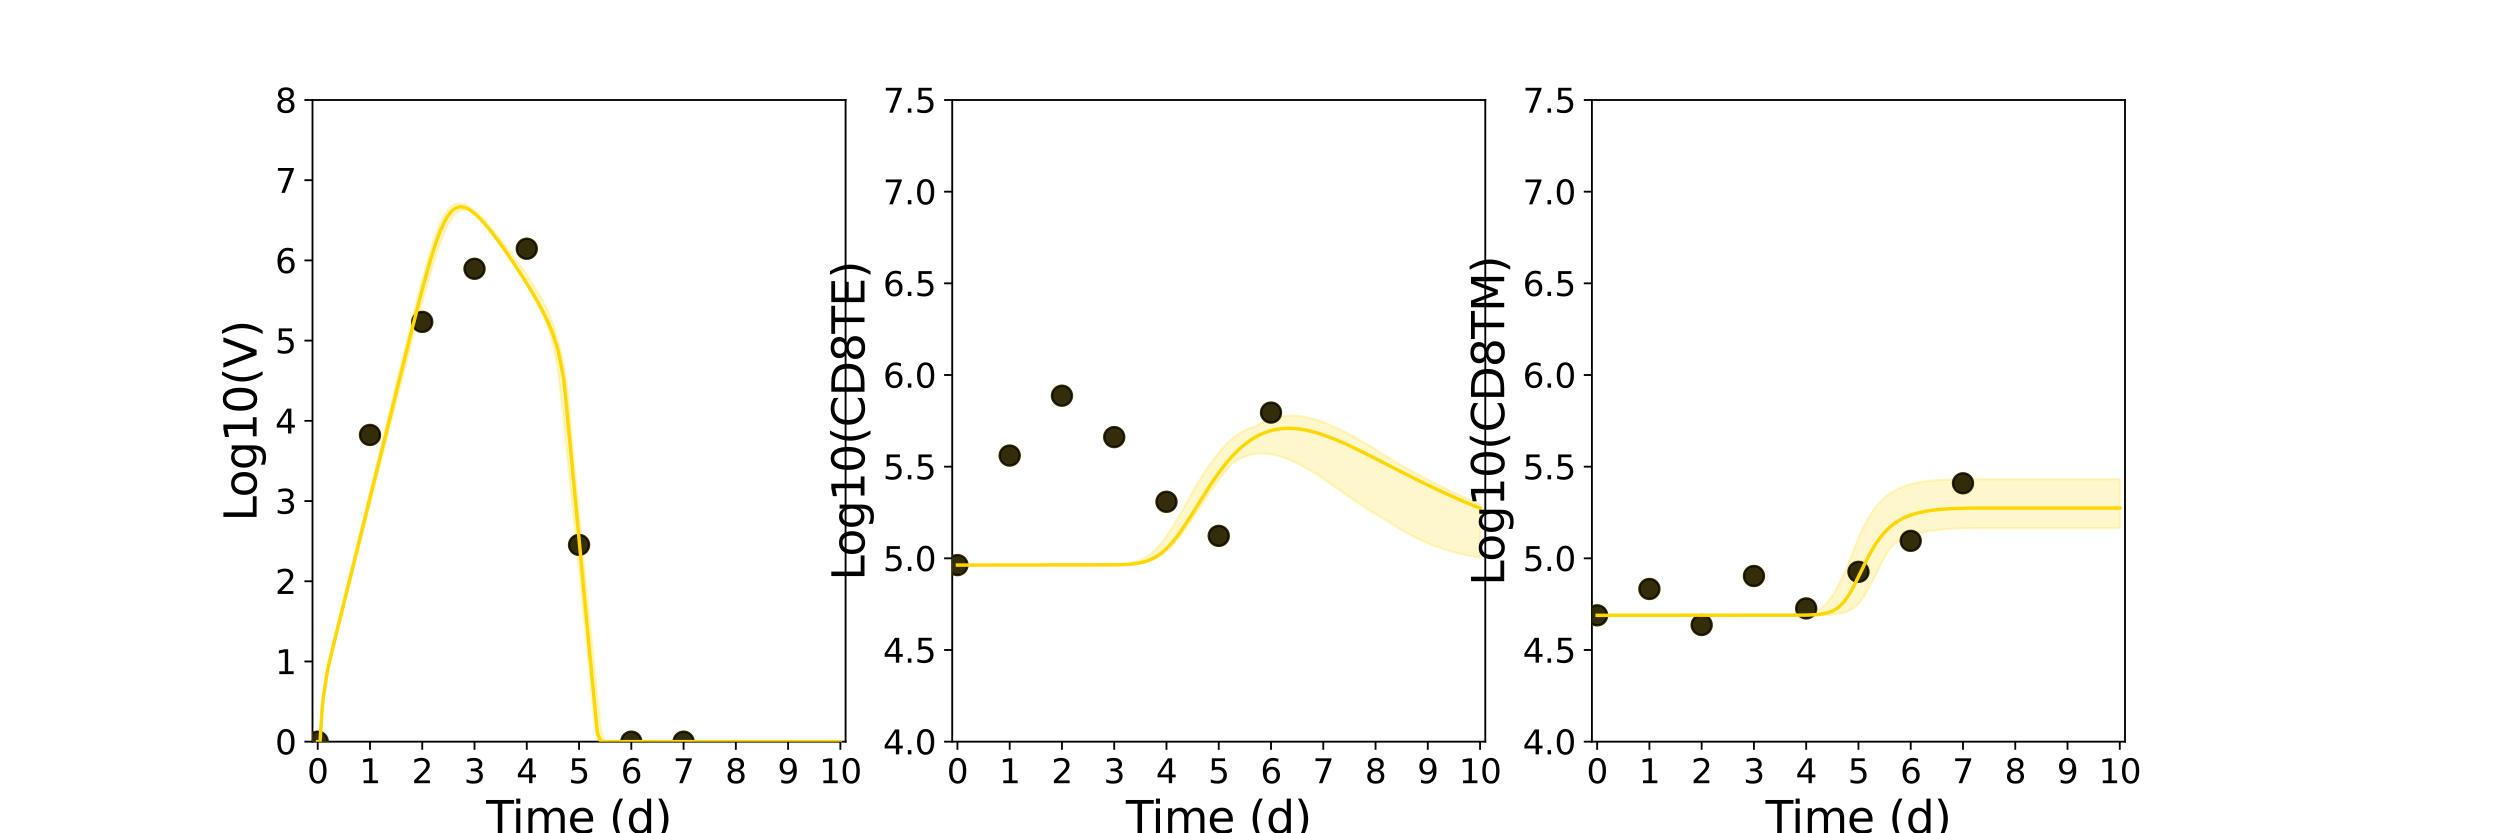 <?xml version="1.0" encoding="utf-8" standalone="no"?>
<!DOCTYPE svg PUBLIC "-//W3C//DTD SVG 1.1//EN"
  "http://www.w3.org/Graphics/SVG/1.1/DTD/svg11.dtd">
<svg xmlns:xlink="http://www.w3.org/1999/xlink" width="1080pt" height="360pt" viewBox="0 0 1080 360" xmlns="http://www.w3.org/2000/svg" version="1.1">
 <defs>
  <style type="text/css">*{stroke-linejoin: round; stroke-linecap: butt}</style>
 </defs>
 <g id="figure_1">
  <g id="patch_1">
   <path d="M 0 360 
L 1080 360 
L 1080 0 
L 0 0 
z
" style="fill: #ffffff"/>
  </g>
  <g id="axes_1">
   <g id="patch_2">
    <path d="M 135 320.4 
L 365.294 320.4 
L 365.294 43.2 
L 135 43.2 
z
" style="fill: #ffffff"/>
   </g>
   <g id="matplotlib.axis_1">
    <g id="xtick_1">
     <g id="line2d_1">
      <defs>
       <path id="mbf1a82cd40" d="M 0 0 
L 0 3.5 
" style="stroke: #000000; stroke-width: 0.8"/>
      </defs>
      <g>
       <use xlink:href="#mbf1a82cd40" x="137.258" y="320.4" style="stroke: #000000; stroke-width: 0.8"/>
      </g>
     </g>
     <g id="text_1">
      <!-- 0 -->
      <g transform="translate(132.677 338.342) scale(0.144 -0.144)">
       <defs>
        <path id="DejaVuSans-30" d="M 2034 4250 
Q 1547 4250 1301 3770 
Q 1056 3291 1056 2328 
Q 1056 1369 1301 889 
Q 1547 409 2034 409 
Q 2525 409 2770 889 
Q 3016 1369 3016 2328 
Q 3016 3291 2770 3770 
Q 2525 4250 2034 4250 
z
M 2034 4750 
Q 2819 4750 3233 4129 
Q 3647 3509 3647 2328 
Q 3647 1150 3233 529 
Q 2819 -91 2034 -91 
Q 1250 -91 836 529 
Q 422 1150 422 2328 
Q 422 3509 836 4129 
Q 1250 4750 2034 4750 
z
" transform="scale(0.016)"/>
       </defs>
       <use xlink:href="#DejaVuSans-30"/>
      </g>
     </g>
    </g>
    <g id="xtick_2">
     <g id="line2d_2">
      <g>
       <use xlink:href="#mbf1a82cd40" x="159.836" y="320.4" style="stroke: #000000; stroke-width: 0.8"/>
      </g>
     </g>
     <g id="text_2">
      <!-- 1 -->
      <g transform="translate(155.255 338.342) scale(0.144 -0.144)">
       <defs>
        <path id="DejaVuSans-31" d="M 794 531 
L 1825 531 
L 1825 4091 
L 703 3866 
L 703 4441 
L 1819 4666 
L 2450 4666 
L 2450 531 
L 3481 531 
L 3481 0 
L 794 0 
L 794 531 
z
" transform="scale(0.016)"/>
       </defs>
       <use xlink:href="#DejaVuSans-31"/>
      </g>
     </g>
    </g>
    <g id="xtick_3">
     <g id="line2d_3">
      <g>
       <use xlink:href="#mbf1a82cd40" x="182.413" y="320.4" style="stroke: #000000; stroke-width: 0.8"/>
      </g>
     </g>
     <g id="text_3">
      <!-- 2 -->
      <g transform="translate(177.832 338.342) scale(0.144 -0.144)">
       <defs>
        <path id="DejaVuSans-32" d="M 1228 531 
L 3431 531 
L 3431 0 
L 469 0 
L 469 531 
Q 828 903 1448 1529 
Q 2069 2156 2228 2338 
Q 2531 2678 2651 2914 
Q 2772 3150 2772 3378 
Q 2772 3750 2511 3984 
Q 2250 4219 1831 4219 
Q 1534 4219 1204 4116 
Q 875 4013 500 3803 
L 500 4441 
Q 881 4594 1212 4672 
Q 1544 4750 1819 4750 
Q 2544 4750 2975 4387 
Q 3406 4025 3406 3419 
Q 3406 3131 3298 2873 
Q 3191 2616 2906 2266 
Q 2828 2175 2409 1742 
Q 1991 1309 1228 531 
z
" transform="scale(0.016)"/>
       </defs>
       <use xlink:href="#DejaVuSans-32"/>
      </g>
     </g>
    </g>
    <g id="xtick_4">
     <g id="line2d_4">
      <g>
       <use xlink:href="#mbf1a82cd40" x="204.991" y="320.4" style="stroke: #000000; stroke-width: 0.8"/>
      </g>
     </g>
     <g id="text_4">
      <!-- 3 -->
      <g transform="translate(200.41 338.342) scale(0.144 -0.144)">
       <defs>
        <path id="DejaVuSans-33" d="M 2597 2516 
Q 3050 2419 3304 2112 
Q 3559 1806 3559 1356 
Q 3559 666 3084 287 
Q 2609 -91 1734 -91 
Q 1441 -91 1130 -33 
Q 819 25 488 141 
L 488 750 
Q 750 597 1062 519 
Q 1375 441 1716 441 
Q 2309 441 2620 675 
Q 2931 909 2931 1356 
Q 2931 1769 2642 2001 
Q 2353 2234 1838 2234 
L 1294 2234 
L 1294 2753 
L 1863 2753 
Q 2328 2753 2575 2939 
Q 2822 3125 2822 3475 
Q 2822 3834 2567 4026 
Q 2313 4219 1838 4219 
Q 1578 4219 1281 4162 
Q 984 4106 628 3988 
L 628 4550 
Q 988 4650 1302 4700 
Q 1616 4750 1894 4750 
Q 2613 4750 3031 4423 
Q 3450 4097 3450 3541 
Q 3450 3153 3228 2886 
Q 3006 2619 2597 2516 
z
" transform="scale(0.016)"/>
       </defs>
       <use xlink:href="#DejaVuSans-33"/>
      </g>
     </g>
    </g>
    <g id="xtick_5">
     <g id="line2d_5">
      <g>
       <use xlink:href="#mbf1a82cd40" x="227.569" y="320.4" style="stroke: #000000; stroke-width: 0.8"/>
      </g>
     </g>
     <g id="text_5">
      <!-- 4 -->
      <g transform="translate(222.988 338.342) scale(0.144 -0.144)">
       <defs>
        <path id="DejaVuSans-34" d="M 2419 4116 
L 825 1625 
L 2419 1625 
L 2419 4116 
z
M 2253 4666 
L 3047 4666 
L 3047 1625 
L 3713 1625 
L 3713 1100 
L 3047 1100 
L 3047 0 
L 2419 0 
L 2419 1100 
L 313 1100 
L 313 1709 
L 2253 4666 
z
" transform="scale(0.016)"/>
       </defs>
       <use xlink:href="#DejaVuSans-34"/>
      </g>
     </g>
    </g>
    <g id="xtick_6">
     <g id="line2d_6">
      <g>
       <use xlink:href="#mbf1a82cd40" x="250.147" y="320.4" style="stroke: #000000; stroke-width: 0.8"/>
      </g>
     </g>
     <g id="text_6">
      <!-- 5 -->
      <g transform="translate(245.566 338.342) scale(0.144 -0.144)">
       <defs>
        <path id="DejaVuSans-35" d="M 691 4666 
L 3169 4666 
L 3169 4134 
L 1269 4134 
L 1269 2991 
Q 1406 3038 1543 3061 
Q 1681 3084 1819 3084 
Q 2600 3084 3056 2656 
Q 3513 2228 3513 1497 
Q 3513 744 3044 326 
Q 2575 -91 1722 -91 
Q 1428 -91 1123 -41 
Q 819 9 494 109 
L 494 744 
Q 775 591 1075 516 
Q 1375 441 1709 441 
Q 2250 441 2565 725 
Q 2881 1009 2881 1497 
Q 2881 1984 2565 2268 
Q 2250 2553 1709 2553 
Q 1456 2553 1204 2497 
Q 953 2441 691 2322 
L 691 4666 
z
" transform="scale(0.016)"/>
       </defs>
       <use xlink:href="#DejaVuSans-35"/>
      </g>
     </g>
    </g>
    <g id="xtick_7">
     <g id="line2d_7">
      <g>
       <use xlink:href="#mbf1a82cd40" x="272.725" y="320.4" style="stroke: #000000; stroke-width: 0.8"/>
      </g>
     </g>
     <g id="text_7">
      <!-- 6 -->
      <g transform="translate(268.144 338.342) scale(0.144 -0.144)">
       <defs>
        <path id="DejaVuSans-36" d="M 2113 2584 
Q 1688 2584 1439 2293 
Q 1191 2003 1191 1497 
Q 1191 994 1439 701 
Q 1688 409 2113 409 
Q 2538 409 2786 701 
Q 3034 994 3034 1497 
Q 3034 2003 2786 2293 
Q 2538 2584 2113 2584 
z
M 3366 4563 
L 3366 3988 
Q 3128 4100 2886 4159 
Q 2644 4219 2406 4219 
Q 1781 4219 1451 3797 
Q 1122 3375 1075 2522 
Q 1259 2794 1537 2939 
Q 1816 3084 2150 3084 
Q 2853 3084 3261 2657 
Q 3669 2231 3669 1497 
Q 3669 778 3244 343 
Q 2819 -91 2113 -91 
Q 1303 -91 875 529 
Q 447 1150 447 2328 
Q 447 3434 972 4092 
Q 1497 4750 2381 4750 
Q 2619 4750 2861 4703 
Q 3103 4656 3366 4563 
z
" transform="scale(0.016)"/>
       </defs>
       <use xlink:href="#DejaVuSans-36"/>
      </g>
     </g>
    </g>
    <g id="xtick_8">
     <g id="line2d_8">
      <g>
       <use xlink:href="#mbf1a82cd40" x="295.303" y="320.4" style="stroke: #000000; stroke-width: 0.8"/>
      </g>
     </g>
     <g id="text_8">
      <!-- 7 -->
      <g transform="translate(290.722 338.342) scale(0.144 -0.144)">
       <defs>
        <path id="DejaVuSans-37" d="M 525 4666 
L 3525 4666 
L 3525 4397 
L 1831 0 
L 1172 0 
L 2766 4134 
L 525 4134 
L 525 4666 
z
" transform="scale(0.016)"/>
       </defs>
       <use xlink:href="#DejaVuSans-37"/>
      </g>
     </g>
    </g>
    <g id="xtick_9">
     <g id="line2d_9">
      <g>
       <use xlink:href="#mbf1a82cd40" x="317.881" y="320.4" style="stroke: #000000; stroke-width: 0.8"/>
      </g>
     </g>
     <g id="text_9">
      <!-- 8 -->
      <g transform="translate(313.3 338.342) scale(0.144 -0.144)">
       <defs>
        <path id="DejaVuSans-38" d="M 2034 2216 
Q 1584 2216 1326 1975 
Q 1069 1734 1069 1313 
Q 1069 891 1326 650 
Q 1584 409 2034 409 
Q 2484 409 2743 651 
Q 3003 894 3003 1313 
Q 3003 1734 2745 1975 
Q 2488 2216 2034 2216 
z
M 1403 2484 
Q 997 2584 770 2862 
Q 544 3141 544 3541 
Q 544 4100 942 4425 
Q 1341 4750 2034 4750 
Q 2731 4750 3128 4425 
Q 3525 4100 3525 3541 
Q 3525 3141 3298 2862 
Q 3072 2584 2669 2484 
Q 3125 2378 3379 2068 
Q 3634 1759 3634 1313 
Q 3634 634 3220 271 
Q 2806 -91 2034 -91 
Q 1263 -91 848 271 
Q 434 634 434 1313 
Q 434 1759 690 2068 
Q 947 2378 1403 2484 
z
M 1172 3481 
Q 1172 3119 1398 2916 
Q 1625 2713 2034 2713 
Q 2441 2713 2670 2916 
Q 2900 3119 2900 3481 
Q 2900 3844 2670 4047 
Q 2441 4250 2034 4250 
Q 1625 4250 1398 4047 
Q 1172 3844 1172 3481 
z
" transform="scale(0.016)"/>
       </defs>
       <use xlink:href="#DejaVuSans-38"/>
      </g>
     </g>
    </g>
    <g id="xtick_10">
     <g id="line2d_10">
      <g>
       <use xlink:href="#mbf1a82cd40" x="340.458" y="320.4" style="stroke: #000000; stroke-width: 0.8"/>
      </g>
     </g>
     <g id="text_10">
      <!-- 9 -->
      <g transform="translate(335.877 338.342) scale(0.144 -0.144)">
       <defs>
        <path id="DejaVuSans-39" d="M 703 97 
L 703 672 
Q 941 559 1184 500 
Q 1428 441 1663 441 
Q 2288 441 2617 861 
Q 2947 1281 2994 2138 
Q 2813 1869 2534 1725 
Q 2256 1581 1919 1581 
Q 1219 1581 811 2004 
Q 403 2428 403 3163 
Q 403 3881 828 4315 
Q 1253 4750 1959 4750 
Q 2769 4750 3195 4129 
Q 3622 3509 3622 2328 
Q 3622 1225 3098 567 
Q 2575 -91 1691 -91 
Q 1453 -91 1209 -44 
Q 966 3 703 97 
z
M 1959 2075 
Q 2384 2075 2632 2365 
Q 2881 2656 2881 3163 
Q 2881 3666 2632 3958 
Q 2384 4250 1959 4250 
Q 1534 4250 1286 3958 
Q 1038 3666 1038 3163 
Q 1038 2656 1286 2365 
Q 1534 2075 1959 2075 
z
" transform="scale(0.016)"/>
       </defs>
       <use xlink:href="#DejaVuSans-39"/>
      </g>
     </g>
    </g>
    <g id="xtick_11">
     <g id="line2d_11">
      <g>
       <use xlink:href="#mbf1a82cd40" x="363.036" y="320.4" style="stroke: #000000; stroke-width: 0.8"/>
      </g>
     </g>
     <g id="text_11">
      <!-- 10 -->
      <g transform="translate(353.874 338.342) scale(0.144 -0.144)">
       <use xlink:href="#DejaVuSans-31"/>
       <use xlink:href="#DejaVuSans-30" x="63.623"/>
      </g>
     </g>
    </g>
    <g id="text_12">
     <!-- Time (d) -->
     <g transform="translate(210.022 359.925) scale(0.192 -0.192)">
      <defs>
       <path id="DejaVuSans-54" d="M -19 4666 
L 3928 4666 
L 3928 4134 
L 2272 4134 
L 2272 0 
L 1638 0 
L 1638 4134 
L -19 4134 
L -19 4666 
z
" transform="scale(0.016)"/>
       <path id="DejaVuSans-69" d="M 603 3500 
L 1178 3500 
L 1178 0 
L 603 0 
L 603 3500 
z
M 603 4863 
L 1178 4863 
L 1178 4134 
L 603 4134 
L 603 4863 
z
" transform="scale(0.016)"/>
       <path id="DejaVuSans-6d" d="M 3328 2828 
Q 3544 3216 3844 3400 
Q 4144 3584 4550 3584 
Q 5097 3584 5394 3201 
Q 5691 2819 5691 2113 
L 5691 0 
L 5113 0 
L 5113 2094 
Q 5113 2597 4934 2840 
Q 4756 3084 4391 3084 
Q 3944 3084 3684 2787 
Q 3425 2491 3425 1978 
L 3425 0 
L 2847 0 
L 2847 2094 
Q 2847 2600 2669 2842 
Q 2491 3084 2119 3084 
Q 1678 3084 1418 2786 
Q 1159 2488 1159 1978 
L 1159 0 
L 581 0 
L 581 3500 
L 1159 3500 
L 1159 2956 
Q 1356 3278 1631 3431 
Q 1906 3584 2284 3584 
Q 2666 3584 2933 3390 
Q 3200 3197 3328 2828 
z
" transform="scale(0.016)"/>
       <path id="DejaVuSans-65" d="M 3597 1894 
L 3597 1613 
L 953 1613 
Q 991 1019 1311 708 
Q 1631 397 2203 397 
Q 2534 397 2845 478 
Q 3156 559 3463 722 
L 3463 178 
Q 3153 47 2828 -22 
Q 2503 -91 2169 -91 
Q 1331 -91 842 396 
Q 353 884 353 1716 
Q 353 2575 817 3079 
Q 1281 3584 2069 3584 
Q 2775 3584 3186 3129 
Q 3597 2675 3597 1894 
z
M 3022 2063 
Q 3016 2534 2758 2815 
Q 2500 3097 2075 3097 
Q 1594 3097 1305 2825 
Q 1016 2553 972 2059 
L 3022 2063 
z
" transform="scale(0.016)"/>
       <path id="DejaVuSans-20" transform="scale(0.016)"/>
       <path id="DejaVuSans-28" d="M 1984 4856 
Q 1566 4138 1362 3434 
Q 1159 2731 1159 2009 
Q 1159 1288 1364 580 
Q 1569 -128 1984 -844 
L 1484 -844 
Q 1016 -109 783 600 
Q 550 1309 550 2009 
Q 550 2706 781 3412 
Q 1013 4119 1484 4856 
L 1984 4856 
z
" transform="scale(0.016)"/>
       <path id="DejaVuSans-64" d="M 2906 2969 
L 2906 4863 
L 3481 4863 
L 3481 0 
L 2906 0 
L 2906 525 
Q 2725 213 2448 61 
Q 2172 -91 1784 -91 
Q 1150 -91 751 415 
Q 353 922 353 1747 
Q 353 2572 751 3078 
Q 1150 3584 1784 3584 
Q 2172 3584 2448 3432 
Q 2725 3281 2906 2969 
z
M 947 1747 
Q 947 1113 1208 752 
Q 1469 391 1925 391 
Q 2381 391 2643 752 
Q 2906 1113 2906 1747 
Q 2906 2381 2643 2742 
Q 2381 3103 1925 3103 
Q 1469 3103 1208 2742 
Q 947 2381 947 1747 
z
" transform="scale(0.016)"/>
       <path id="DejaVuSans-29" d="M 513 4856 
L 1013 4856 
Q 1481 4119 1714 3412 
Q 1947 2706 1947 2009 
Q 1947 1309 1714 600 
Q 1481 -109 1013 -844 
L 513 -844 
Q 928 -128 1133 580 
Q 1338 1288 1338 2009 
Q 1338 2731 1133 3434 
Q 928 4138 513 4856 
z
" transform="scale(0.016)"/>
      </defs>
      <use xlink:href="#DejaVuSans-54"/>
      <use xlink:href="#DejaVuSans-69" x="57.959"/>
      <use xlink:href="#DejaVuSans-6d" x="85.742"/>
      <use xlink:href="#DejaVuSans-65" x="183.154"/>
      <use xlink:href="#DejaVuSans-20" x="244.678"/>
      <use xlink:href="#DejaVuSans-28" x="276.465"/>
      <use xlink:href="#DejaVuSans-64" x="315.479"/>
      <use xlink:href="#DejaVuSans-29" x="378.955"/>
     </g>
    </g>
   </g>
   <g id="matplotlib.axis_2">
    <g id="ytick_1">
     <g id="line2d_12">
      <defs>
       <path id="mec8cc70a18" d="M 0 0 
L -3.5 0 
" style="stroke: #000000; stroke-width: 0.8"/>
      </defs>
      <g>
       <use xlink:href="#mec8cc70a18" x="135" y="320.4" style="stroke: #000000; stroke-width: 0.8"/>
      </g>
     </g>
     <g id="text_13">
      <!-- 0 -->
      <g transform="translate(118.838 325.871) scale(0.144 -0.144)">
       <use xlink:href="#DejaVuSans-30"/>
      </g>
     </g>
    </g>
    <g id="ytick_2">
     <g id="line2d_13">
      <g>
       <use xlink:href="#mec8cc70a18" x="135" y="285.75" style="stroke: #000000; stroke-width: 0.8"/>
      </g>
     </g>
     <g id="text_14">
      <!-- 1 -->
      <g transform="translate(118.838 291.221) scale(0.144 -0.144)">
       <use xlink:href="#DejaVuSans-31"/>
      </g>
     </g>
    </g>
    <g id="ytick_3">
     <g id="line2d_14">
      <g>
       <use xlink:href="#mec8cc70a18" x="135" y="251.1" style="stroke: #000000; stroke-width: 0.8"/>
      </g>
     </g>
     <g id="text_15">
      <!-- 2 -->
      <g transform="translate(118.838 256.571) scale(0.144 -0.144)">
       <use xlink:href="#DejaVuSans-32"/>
      </g>
     </g>
    </g>
    <g id="ytick_4">
     <g id="line2d_15">
      <g>
       <use xlink:href="#mec8cc70a18" x="135" y="216.45" style="stroke: #000000; stroke-width: 0.8"/>
      </g>
     </g>
     <g id="text_16">
      <!-- 3 -->
      <g transform="translate(118.838 221.921) scale(0.144 -0.144)">
       <use xlink:href="#DejaVuSans-33"/>
      </g>
     </g>
    </g>
    <g id="ytick_5">
     <g id="line2d_16">
      <g>
       <use xlink:href="#mec8cc70a18" x="135" y="181.8" style="stroke: #000000; stroke-width: 0.8"/>
      </g>
     </g>
     <g id="text_17">
      <!-- 4 -->
      <g transform="translate(118.838 187.271) scale(0.144 -0.144)">
       <use xlink:href="#DejaVuSans-34"/>
      </g>
     </g>
    </g>
    <g id="ytick_6">
     <g id="line2d_17">
      <g>
       <use xlink:href="#mec8cc70a18" x="135" y="147.15" style="stroke: #000000; stroke-width: 0.8"/>
      </g>
     </g>
     <g id="text_18">
      <!-- 5 -->
      <g transform="translate(118.838 152.621) scale(0.144 -0.144)">
       <use xlink:href="#DejaVuSans-35"/>
      </g>
     </g>
    </g>
    <g id="ytick_7">
     <g id="line2d_18">
      <g>
       <use xlink:href="#mec8cc70a18" x="135" y="112.5" style="stroke: #000000; stroke-width: 0.8"/>
      </g>
     </g>
     <g id="text_19">
      <!-- 6 -->
      <g transform="translate(118.838 117.971) scale(0.144 -0.144)">
       <use xlink:href="#DejaVuSans-36"/>
      </g>
     </g>
    </g>
    <g id="ytick_8">
     <g id="line2d_19">
      <g>
       <use xlink:href="#mec8cc70a18" x="135" y="77.85" style="stroke: #000000; stroke-width: 0.8"/>
      </g>
     </g>
     <g id="text_20">
      <!-- 7 -->
      <g transform="translate(118.838 83.321) scale(0.144 -0.144)">
       <use xlink:href="#DejaVuSans-37"/>
      </g>
     </g>
    </g>
    <g id="ytick_9">
     <g id="line2d_20">
      <g>
       <use xlink:href="#mec8cc70a18" x="135" y="43.2" style="stroke: #000000; stroke-width: 0.8"/>
      </g>
     </g>
     <g id="text_21">
      <!-- 8 -->
      <g transform="translate(118.838 48.671) scale(0.144 -0.144)">
       <use xlink:href="#DejaVuSans-38"/>
      </g>
     </g>
    </g>
    <g id="text_22">
     <!-- Log10(V) -->
     <g transform="translate(110.845 225.224) rotate(-90) scale(0.192 -0.192)">
      <defs>
       <path id="DejaVuSans-4c" d="M 628 4666 
L 1259 4666 
L 1259 531 
L 3531 531 
L 3531 0 
L 628 0 
L 628 4666 
z
" transform="scale(0.016)"/>
       <path id="DejaVuSans-6f" d="M 1959 3097 
Q 1497 3097 1228 2736 
Q 959 2375 959 1747 
Q 959 1119 1226 758 
Q 1494 397 1959 397 
Q 2419 397 2687 759 
Q 2956 1122 2956 1747 
Q 2956 2369 2687 2733 
Q 2419 3097 1959 3097 
z
M 1959 3584 
Q 2709 3584 3137 3096 
Q 3566 2609 3566 1747 
Q 3566 888 3137 398 
Q 2709 -91 1959 -91 
Q 1206 -91 779 398 
Q 353 888 353 1747 
Q 353 2609 779 3096 
Q 1206 3584 1959 3584 
z
" transform="scale(0.016)"/>
       <path id="DejaVuSans-67" d="M 2906 1791 
Q 2906 2416 2648 2759 
Q 2391 3103 1925 3103 
Q 1463 3103 1205 2759 
Q 947 2416 947 1791 
Q 947 1169 1205 825 
Q 1463 481 1925 481 
Q 2391 481 2648 825 
Q 2906 1169 2906 1791 
z
M 3481 434 
Q 3481 -459 3084 -895 
Q 2688 -1331 1869 -1331 
Q 1566 -1331 1297 -1286 
Q 1028 -1241 775 -1147 
L 775 -588 
Q 1028 -725 1275 -790 
Q 1522 -856 1778 -856 
Q 2344 -856 2625 -561 
Q 2906 -266 2906 331 
L 2906 616 
Q 2728 306 2450 153 
Q 2172 0 1784 0 
Q 1141 0 747 490 
Q 353 981 353 1791 
Q 353 2603 747 3093 
Q 1141 3584 1784 3584 
Q 2172 3584 2450 3431 
Q 2728 3278 2906 2969 
L 2906 3500 
L 3481 3500 
L 3481 434 
z
" transform="scale(0.016)"/>
       <path id="DejaVuSans-56" d="M 1831 0 
L 50 4666 
L 709 4666 
L 2188 738 
L 3669 4666 
L 4325 4666 
L 2547 0 
L 1831 0 
z
" transform="scale(0.016)"/>
      </defs>
      <use xlink:href="#DejaVuSans-4c"/>
      <use xlink:href="#DejaVuSans-6f" x="53.963"/>
      <use xlink:href="#DejaVuSans-67" x="115.145"/>
      <use xlink:href="#DejaVuSans-31" x="178.621"/>
      <use xlink:href="#DejaVuSans-30" x="242.244"/>
      <use xlink:href="#DejaVuSans-28" x="305.867"/>
      <use xlink:href="#DejaVuSans-56" x="344.881"/>
      <use xlink:href="#DejaVuSans-29" x="413.289"/>
     </g>
    </g>
   </g>
   <g id="patch_3">
    <path d="M 135 320.4 
L 135 43.2 
" style="fill: none; stroke: #000000; stroke-width: 0.8; stroke-linejoin: miter; stroke-linecap: square"/>
   </g>
   <g id="patch_4">
    <path d="M 365.294 320.4 
L 365.294 43.2 
" style="fill: none; stroke: #000000; stroke-width: 0.8; stroke-linejoin: miter; stroke-linecap: square"/>
   </g>
   <g id="patch_5">
    <path d="M 135 320.4 
L 365.294 320.4 
" style="fill: none; stroke: #000000; stroke-width: 0.8; stroke-linejoin: miter; stroke-linecap: square"/>
   </g>
   <g id="patch_6">
    <path d="M 135 43.2 
L 365.294 43.2 
" style="fill: none; stroke: #000000; stroke-width: 0.8; stroke-linejoin: miter; stroke-linecap: square"/>
   </g>
   <g id="PolyCollection_1">
    <defs>
     <path id="m39ce7bb618" d="M 137.258 -39.6 
L 137.258 -39.6 
L 137.258 -39.6 
L 137.261 -39.6 
L 137.293 -39.6 
L 137.472 -39.6 
L 137.58 -39.6 
L 138.007 -39.6 
L 138.252 -39.6 
L 139.135 -52.667 
L 139.656 -57.987 
L 141.346 -68.854 
L 142.1 -72.32 
L 143.925 -79.825 
L 144.818 -83.307 
L 146.611 -90.31 
L 147.612 -94.201 
L 149.387 -101.135 
L 150.478 -105.382 
L 152.255 -112.329 
L 153.414 -116.84 
L 155.18 -123.747 
L 156.39 -128.457 
L 158.148 -135.328 
L 159.393 -140.181 
L 161.316 -147.706 
L 162.538 -152.467 
L 164.208 -158.989 
L 165.475 -163.922 
L 167.288 -171.003 
L 168.543 -175.891 
L 170.222 -182.434 
L 171.502 -187.412 
L 173.299 -194.406 
L 174.561 -199.301 
L 176.232 -205.761 
L 177.517 -210.711 
L 179.304 -217.554 
L 180.581 -222.401 
L 182.49 -229.531 
L 183.746 -234.135 
L 185.474 -240.259 
L 186.785 -244.751 
L 188.668 -250.74 
L 189.983 -254.614 
L 191.794 -259.236 
L 193.153 -262.276 
L 195.148 -265.597 
L 196.538 -267.416 
L 198.335 -268.764 
L 199.718 -269.351 
L 201.475 -269.358 
L 202.839 -269.052 
L 204.597 -268.031 
L 205.971 -266.751 
L 207.787 -264.902 
L 209.223 -263.291 
L 211.174 -260.974 
L 212.701 -259.012 
L 214.959 -255.991 
L 216.7 -253.557 
L 218.633 -250.786 
L 220.891 -247.443 
L 223.148 -244.013 
L 225.406 -240.494 
L 227.664 -236.872 
L 229.922 -233.114 
L 232.18 -228.91 
L 234.437 -224.196 
L 236.695 -218.556 
L 238.953 -210.976 
L 241.211 -199.446 
L 243.469 -178.448 
L 243.92 -174.105 
L 243.937 -173.942 
L 244.022 -173.126 
L 244.089 -172.482 
L 244.122 -172.157 
L 244.141 -171.973 
L 244.167 -171.722 
L 244.196 -171.441 
L 244.263 -170.797 
L 244.782 -165.755 
L 245.104 -162.629 
L 246.08 -153.166 
L 246.574 -148.344 
L 247.916 -135.252 
L 248.556 -129.013 
L 250.107 -113.863 
L 250.862 -106.509 
L 252.263 -92.928 
L 253.129 -84.633 
L 254.605 -70.372 
L 255.555 -60.305 
L 257.055 -44.828 
L 258.072 -40.111 
L 259.592 -39.6 
L 260.687 -39.6 
L 262.304 -39.6 
L 263.569 -39.6 
L 265.585 -39.6 
L 267.601 -39.6 
L 269.858 -39.6 
L 272.116 -39.6 
L 274.374 -39.6 
L 276.632 -39.6 
L 278.89 -39.6 
L 281.147 -39.6 
L 283.405 -39.6 
L 285.663 -39.6 
L 287.921 -39.6 
L 290.179 -39.6 
L 292.436 -39.6 
L 294.694 -39.6 
L 296.952 -39.6 
L 299.21 -39.6 
L 301.467 -39.6 
L 303.725 -39.6 
L 305.983 -39.6 
L 308.241 -39.6 
L 310.499 -39.6 
L 312.756 -39.6 
L 315.014 -39.6 
L 317.272 -39.6 
L 319.53 -39.6 
L 321.788 -39.6 
L 324.045 -39.6 
L 326.303 -39.6 
L 328.561 -39.6 
L 330.819 -39.6 
L 333.076 -39.6 
L 335.334 -39.6 
L 337.592 -39.6 
L 339.85 -39.6 
L 342.108 -39.6 
L 344.365 -39.6 
L 346.623 -39.6 
L 348.881 -39.6 
L 351.139 -39.6 
L 353.397 -39.6 
L 355.654 -39.6 
L 357.912 -39.6 
L 360.17 -39.6 
L 362.428 -39.6 
L 363.036 -39.6 
L 363.036 -39.6 
L 363.036 -39.6 
L 362.428 -39.6 
L 360.17 -39.6 
L 357.912 -39.6 
L 355.654 -39.6 
L 353.397 -39.6 
L 351.139 -39.6 
L 348.881 -39.6 
L 346.623 -39.6 
L 344.365 -39.6 
L 342.108 -39.6 
L 339.85 -39.6 
L 337.592 -39.6 
L 335.334 -39.6 
L 333.076 -39.6 
L 330.819 -39.6 
L 328.561 -39.6 
L 326.303 -39.6 
L 324.045 -39.6 
L 321.788 -39.6 
L 319.53 -39.6 
L 317.272 -39.6 
L 315.014 -39.6 
L 312.756 -39.6 
L 310.499 -39.6 
L 308.241 -39.6 
L 305.983 -39.6 
L 303.725 -39.6 
L 301.467 -39.6 
L 299.21 -39.6 
L 296.952 -39.6 
L 294.694 -39.6 
L 292.436 -39.6 
L 290.179 -39.6 
L 287.921 -39.6 
L 285.663 -39.6 
L 283.405 -39.6 
L 281.147 -39.6 
L 278.89 -39.6 
L 276.632 -39.6 
L 274.374 -39.6 
L 272.116 -39.6 
L 269.858 -39.6 
L 267.601 -39.6 
L 265.585 -39.6 
L 263.569 -39.6 
L 262.304 -39.6 
L 260.687 -40.683 
L 259.592 -45.077 
L 258.072 -59.646 
L 257.055 -69.511 
L 255.555 -84.161 
L 254.605 -93.467 
L 253.129 -107.972 
L 252.263 -116.74 
L 250.862 -131.204 
L 250.107 -138.824 
L 248.556 -154.702 
L 247.916 -161.765 
L 246.574 -177.057 
L 246.08 -182.65 
L 245.104 -192.468 
L 244.782 -194.567 
L 244.263 -197.954 
L 244.196 -198.387 
L 244.167 -198.576 
L 244.141 -198.744 
L 244.122 -198.868 
L 244.089 -199.086 
L 244.022 -199.522 
L 243.937 -200.076 
L 243.92 -200.186 
L 243.469 -203.129 
L 241.211 -212.264 
L 238.953 -220.071 
L 236.695 -225.628 
L 234.437 -230.151 
L 232.18 -234.108 
L 229.922 -237.728 
L 227.664 -241.134 
L 225.406 -244.398 
L 223.148 -247.557 
L 220.891 -250.631 
L 218.633 -253.623 
L 216.7 -256.117 
L 214.959 -258.302 
L 212.701 -261.035 
L 211.174 -262.806 
L 209.223 -264.954 
L 207.787 -266.436 
L 205.971 -268.156 
L 204.597 -269.321 
L 202.839 -270.586 
L 201.475 -271.369 
L 199.718 -272.008 
L 198.335 -272.208 
L 196.538 -271.804 
L 195.148 -271.061 
L 193.153 -268.885 
L 191.794 -266.892 
L 189.983 -263.129 
L 188.668 -259.92 
L 186.785 -254.378 
L 185.474 -250.172 
L 183.746 -244.095 
L 182.49 -239.483 
L 180.581 -232.154 
L 179.304 -227.15 
L 177.517 -220.008 
L 176.232 -214.825 
L 174.561 -208.038 
L 173.299 -202.89 
L 171.502 -195.525 
L 170.222 -190.271 
L 168.543 -183.371 
L 167.288 -178.213 
L 165.475 -170.744 
L 164.208 -165.53 
L 162.538 -158.649 
L 161.316 -153.622 
L 159.393 -145.683 
L 158.148 -140.554 
L 156.39 -133.303 
L 155.18 -128.327 
L 153.414 -121.038 
L 152.255 -116.272 
L 150.478 -109.017 
L 149.387 -104.595 
L 147.612 -97.378 
L 146.611 -93.329 
L 144.818 -86.051 
L 143.925 -82.427 
L 142.1 -74.587 
L 141.346 -70.855 
L 139.656 -59.471 
L 139.135 -53.695 
L 138.252 -39.853 
L 138.007 -39.6 
L 137.58 -39.6 
L 137.472 -39.6 
L 137.293 -39.6 
L 137.261 -39.6 
L 137.258 -39.6 
L 137.258 -39.6 
z
" style="stroke: #ffd700; stroke-opacity: 0.2"/>
    </defs>
    <g clip-path="url(#p4c6891f1db)">
     <use xlink:href="#m39ce7bb618" x="0" y="360" style="fill: #ffd700; fill-opacity: 0.2; stroke: #ffd700; stroke-opacity: 0.2"/>
    </g>
   </g>
   <g id="PathCollection_1">
    <defs>
     <path id="mb0725af8f4" d="M 0 4.33 
C 1.148 4.33 2.25 3.874 3.062 3.062 
C 3.874 2.25 4.33 1.148 4.33 0 
C 4.33 -1.148 3.874 -2.25 3.062 -3.062 
C 2.25 -3.874 1.148 -4.33 0 -4.33 
C -1.148 -4.33 -2.25 -3.874 -3.062 -3.062 
C -3.874 -2.25 -4.33 -1.148 -4.33 0 
C -4.33 1.148 -3.874 2.25 -3.062 3.062 
C -2.25 3.874 -1.148 4.33 0 4.33 
z
" style="stroke: #ffd700; stroke-opacity: 0.8"/>
    </defs>
    <g clip-path="url(#p4c6891f1db)">
     <use xlink:href="#mb0725af8f4" x="137.258" y="320.4" style="fill: #ffd700; fill-opacity: 0.8; stroke: #ffd700; stroke-opacity: 0.8"/>
     <use xlink:href="#mb0725af8f4" x="159.836" y="187.901" style="fill: #ffd700; fill-opacity: 0.8; stroke: #ffd700; stroke-opacity: 0.8"/>
     <use xlink:href="#mb0725af8f4" x="182.413" y="139.059" style="fill: #ffd700; fill-opacity: 0.8; stroke: #ffd700; stroke-opacity: 0.8"/>
     <use xlink:href="#mb0725af8f4" x="204.991" y="116.117" style="fill: #ffd700; fill-opacity: 0.8; stroke: #ffd700; stroke-opacity: 0.8"/>
     <use xlink:href="#mb0725af8f4" x="227.569" y="107.46" style="fill: #ffd700; fill-opacity: 0.8; stroke: #ffd700; stroke-opacity: 0.8"/>
     <use xlink:href="#mb0725af8f4" x="250.147" y="235.393" style="fill: #ffd700; fill-opacity: 0.8; stroke: #ffd700; stroke-opacity: 0.8"/>
     <use xlink:href="#mb0725af8f4" x="272.725" y="320.4" style="fill: #ffd700; fill-opacity: 0.8; stroke: #ffd700; stroke-opacity: 0.8"/>
     <use xlink:href="#mb0725af8f4" x="295.303" y="320.4" style="fill: #ffd700; fill-opacity: 0.8; stroke: #ffd700; stroke-opacity: 0.8"/>
    </g>
   </g>
   <g id="PathCollection_2">
    <defs>
     <path id="m76b10da8ef" d="M 0 4.33 
C 1.148 4.33 2.25 3.874 3.062 3.062 
C 3.874 2.25 4.33 1.148 4.33 0 
C 4.33 -1.148 3.874 -2.25 3.062 -3.062 
C 2.25 -3.874 1.148 -4.33 0 -4.33 
C -1.148 -4.33 -2.25 -3.874 -3.062 -3.062 
C -3.874 -2.25 -4.33 -1.148 -4.33 0 
C -4.33 1.148 -3.874 2.25 -3.062 3.062 
C -2.25 3.874 -1.148 4.33 0 4.33 
z
" style="stroke: #000000; stroke-opacity: 0.8"/>
    </defs>
    <g clip-path="url(#p4c6891f1db)">
     <use xlink:href="#m76b10da8ef" x="137.258" y="320.4" style="fill-opacity: 0.8; stroke: #000000; stroke-opacity: 0.8"/>
     <use xlink:href="#m76b10da8ef" x="159.836" y="187.901" style="fill-opacity: 0.8; stroke: #000000; stroke-opacity: 0.8"/>
     <use xlink:href="#m76b10da8ef" x="182.413" y="139.059" style="fill-opacity: 0.8; stroke: #000000; stroke-opacity: 0.8"/>
     <use xlink:href="#m76b10da8ef" x="204.991" y="116.117" style="fill-opacity: 0.8; stroke: #000000; stroke-opacity: 0.8"/>
     <use xlink:href="#m76b10da8ef" x="227.569" y="107.46" style="fill-opacity: 0.8; stroke: #000000; stroke-opacity: 0.8"/>
     <use xlink:href="#m76b10da8ef" x="250.147" y="235.393" style="fill-opacity: 0.8; stroke: #000000; stroke-opacity: 0.8"/>
     <use xlink:href="#m76b10da8ef" x="272.725" y="320.4" style="fill-opacity: 0.8; stroke: #000000; stroke-opacity: 0.8"/>
     <use xlink:href="#m76b10da8ef" x="295.303" y="320.4" style="fill-opacity: 0.8; stroke: #000000; stroke-opacity: 0.8"/>
    </g>
   </g>
   <g id="line2d_21">
    <path d="M 137.258 320.4 
L 138.252 320.4 
L 139.135 306.877 
L 139.656 301.462 
L 141.346 290.431 
L 142.1 286.876 
L 144.818 275.574 
L 177.517 144.072 
L 182.49 124.819 
L 185.474 114.055 
L 186.785 109.672 
L 188.668 103.917 
L 189.983 100.363 
L 191.794 96.233 
L 193.153 93.766 
L 195.148 91.18 
L 196.538 90.066 
L 198.335 89.387 
L 199.718 89.37 
L 201.475 89.867 
L 202.839 90.583 
L 204.597 91.841 
L 205.971 93.038 
L 209.223 96.429 
L 212.701 100.67 
L 216.7 106.062 
L 220.891 112.121 
L 225.406 119.007 
L 229.922 126.305 
L 232.18 130.197 
L 234.437 134.37 
L 236.695 139.014 
L 238.953 144.503 
L 241.211 151.706 
L 243.469 163.504 
L 244.263 170.736 
L 248.556 215.877 
L 254.605 280.57 
L 258.072 316.55 
L 259.592 320.4 
L 363.036 320.4 
L 363.036 320.4 
" clip-path="url(#p4c6891f1db)" style="fill: none; stroke: #ffd700; stroke-width: 1.5; stroke-linecap: square"/>
   </g>
  </g>
  <g id="axes_2">
   <g id="patch_7">
    <path d="M 411.353 320.4 
L 641.647 320.4 
L 641.647 43.2 
L 411.353 43.2 
z
" style="fill: #ffffff"/>
   </g>
   <g id="matplotlib.axis_3">
    <g id="xtick_12">
     <g id="line2d_22">
      <g>
       <use xlink:href="#mbf1a82cd40" x="413.611" y="320.4" style="stroke: #000000; stroke-width: 0.8"/>
      </g>
     </g>
     <g id="text_23">
      <!-- 0 -->
      <g transform="translate(409.03 338.342) scale(0.144 -0.144)">
       <use xlink:href="#DejaVuSans-30"/>
      </g>
     </g>
    </g>
    <g id="xtick_13">
     <g id="line2d_23">
      <g>
       <use xlink:href="#mbf1a82cd40" x="436.189" y="320.4" style="stroke: #000000; stroke-width: 0.8"/>
      </g>
     </g>
     <g id="text_24">
      <!-- 1 -->
      <g transform="translate(431.608 338.342) scale(0.144 -0.144)">
       <use xlink:href="#DejaVuSans-31"/>
      </g>
     </g>
    </g>
    <g id="xtick_14">
     <g id="line2d_24">
      <g>
       <use xlink:href="#mbf1a82cd40" x="458.766" y="320.4" style="stroke: #000000; stroke-width: 0.8"/>
      </g>
     </g>
     <g id="text_25">
      <!-- 2 -->
      <g transform="translate(454.185 338.342) scale(0.144 -0.144)">
       <use xlink:href="#DejaVuSans-32"/>
      </g>
     </g>
    </g>
    <g id="xtick_15">
     <g id="line2d_25">
      <g>
       <use xlink:href="#mbf1a82cd40" x="481.344" y="320.4" style="stroke: #000000; stroke-width: 0.8"/>
      </g>
     </g>
     <g id="text_26">
      <!-- 3 -->
      <g transform="translate(476.763 338.342) scale(0.144 -0.144)">
       <use xlink:href="#DejaVuSans-33"/>
      </g>
     </g>
    </g>
    <g id="xtick_16">
     <g id="line2d_26">
      <g>
       <use xlink:href="#mbf1a82cd40" x="503.922" y="320.4" style="stroke: #000000; stroke-width: 0.8"/>
      </g>
     </g>
     <g id="text_27">
      <!-- 4 -->
      <g transform="translate(499.341 338.342) scale(0.144 -0.144)">
       <use xlink:href="#DejaVuSans-34"/>
      </g>
     </g>
    </g>
    <g id="xtick_17">
     <g id="line2d_27">
      <g>
       <use xlink:href="#mbf1a82cd40" x="526.5" y="320.4" style="stroke: #000000; stroke-width: 0.8"/>
      </g>
     </g>
     <g id="text_28">
      <!-- 5 -->
      <g transform="translate(521.919 338.342) scale(0.144 -0.144)">
       <use xlink:href="#DejaVuSans-35"/>
      </g>
     </g>
    </g>
    <g id="xtick_18">
     <g id="line2d_28">
      <g>
       <use xlink:href="#mbf1a82cd40" x="549.078" y="320.4" style="stroke: #000000; stroke-width: 0.8"/>
      </g>
     </g>
     <g id="text_29">
      <!-- 6 -->
      <g transform="translate(544.497 338.342) scale(0.144 -0.144)">
       <use xlink:href="#DejaVuSans-36"/>
      </g>
     </g>
    </g>
    <g id="xtick_19">
     <g id="line2d_29">
      <g>
       <use xlink:href="#mbf1a82cd40" x="571.656" y="320.4" style="stroke: #000000; stroke-width: 0.8"/>
      </g>
     </g>
     <g id="text_30">
      <!-- 7 -->
      <g transform="translate(567.075 338.342) scale(0.144 -0.144)">
       <use xlink:href="#DejaVuSans-37"/>
      </g>
     </g>
    </g>
    <g id="xtick_20">
     <g id="line2d_30">
      <g>
       <use xlink:href="#mbf1a82cd40" x="594.234" y="320.4" style="stroke: #000000; stroke-width: 0.8"/>
      </g>
     </g>
     <g id="text_31">
      <!-- 8 -->
      <g transform="translate(589.653 338.342) scale(0.144 -0.144)">
       <use xlink:href="#DejaVuSans-38"/>
      </g>
     </g>
    </g>
    <g id="xtick_21">
     <g id="line2d_31">
      <g>
       <use xlink:href="#mbf1a82cd40" x="616.811" y="320.4" style="stroke: #000000; stroke-width: 0.8"/>
      </g>
     </g>
     <g id="text_32">
      <!-- 9 -->
      <g transform="translate(612.23 338.342) scale(0.144 -0.144)">
       <use xlink:href="#DejaVuSans-39"/>
      </g>
     </g>
    </g>
    <g id="xtick_22">
     <g id="line2d_32">
      <g>
       <use xlink:href="#mbf1a82cd40" x="639.389" y="320.4" style="stroke: #000000; stroke-width: 0.8"/>
      </g>
     </g>
     <g id="text_33">
      <!-- 10 -->
      <g transform="translate(630.227 338.342) scale(0.144 -0.144)">
       <use xlink:href="#DejaVuSans-31"/>
       <use xlink:href="#DejaVuSans-30" x="63.623"/>
      </g>
     </g>
    </g>
    <g id="text_34">
     <!-- Time (d) -->
     <g transform="translate(486.375 359.925) scale(0.192 -0.192)">
      <use xlink:href="#DejaVuSans-54"/>
      <use xlink:href="#DejaVuSans-69" x="57.959"/>
      <use xlink:href="#DejaVuSans-6d" x="85.742"/>
      <use xlink:href="#DejaVuSans-65" x="183.154"/>
      <use xlink:href="#DejaVuSans-20" x="244.678"/>
      <use xlink:href="#DejaVuSans-28" x="276.465"/>
      <use xlink:href="#DejaVuSans-64" x="315.479"/>
      <use xlink:href="#DejaVuSans-29" x="378.955"/>
     </g>
    </g>
   </g>
   <g id="matplotlib.axis_4">
    <g id="ytick_10">
     <g id="line2d_33">
      <g>
       <use xlink:href="#mec8cc70a18" x="411.353" y="320.4" style="stroke: #000000; stroke-width: 0.8"/>
      </g>
     </g>
     <g id="text_35">
      <!-- 4.0 -->
      <g transform="translate(381.452 325.871) scale(0.144 -0.144)">
       <defs>
        <path id="DejaVuSans-2e" d="M 684 794 
L 1344 794 
L 1344 0 
L 684 0 
L 684 794 
z
" transform="scale(0.016)"/>
       </defs>
       <use xlink:href="#DejaVuSans-34"/>
       <use xlink:href="#DejaVuSans-2e" x="63.623"/>
       <use xlink:href="#DejaVuSans-30" x="95.41"/>
      </g>
     </g>
    </g>
    <g id="ytick_11">
     <g id="line2d_34">
      <g>
       <use xlink:href="#mec8cc70a18" x="411.353" y="280.8" style="stroke: #000000; stroke-width: 0.8"/>
      </g>
     </g>
     <g id="text_36">
      <!-- 4.5 -->
      <g transform="translate(381.452 286.271) scale(0.144 -0.144)">
       <use xlink:href="#DejaVuSans-34"/>
       <use xlink:href="#DejaVuSans-2e" x="63.623"/>
       <use xlink:href="#DejaVuSans-35" x="95.41"/>
      </g>
     </g>
    </g>
    <g id="ytick_12">
     <g id="line2d_35">
      <g>
       <use xlink:href="#mec8cc70a18" x="411.353" y="241.2" style="stroke: #000000; stroke-width: 0.8"/>
      </g>
     </g>
     <g id="text_37">
      <!-- 5.0 -->
      <g transform="translate(381.452 246.671) scale(0.144 -0.144)">
       <use xlink:href="#DejaVuSans-35"/>
       <use xlink:href="#DejaVuSans-2e" x="63.623"/>
       <use xlink:href="#DejaVuSans-30" x="95.41"/>
      </g>
     </g>
    </g>
    <g id="ytick_13">
     <g id="line2d_36">
      <g>
       <use xlink:href="#mec8cc70a18" x="411.353" y="201.6" style="stroke: #000000; stroke-width: 0.8"/>
      </g>
     </g>
     <g id="text_38">
      <!-- 5.5 -->
      <g transform="translate(381.452 207.071) scale(0.144 -0.144)">
       <use xlink:href="#DejaVuSans-35"/>
       <use xlink:href="#DejaVuSans-2e" x="63.623"/>
       <use xlink:href="#DejaVuSans-35" x="95.41"/>
      </g>
     </g>
    </g>
    <g id="ytick_14">
     <g id="line2d_37">
      <g>
       <use xlink:href="#mec8cc70a18" x="411.353" y="162" style="stroke: #000000; stroke-width: 0.8"/>
      </g>
     </g>
     <g id="text_39">
      <!-- 6.0 -->
      <g transform="translate(381.452 167.471) scale(0.144 -0.144)">
       <use xlink:href="#DejaVuSans-36"/>
       <use xlink:href="#DejaVuSans-2e" x="63.623"/>
       <use xlink:href="#DejaVuSans-30" x="95.41"/>
      </g>
     </g>
    </g>
    <g id="ytick_15">
     <g id="line2d_38">
      <g>
       <use xlink:href="#mec8cc70a18" x="411.353" y="122.4" style="stroke: #000000; stroke-width: 0.8"/>
      </g>
     </g>
     <g id="text_40">
      <!-- 6.5 -->
      <g transform="translate(381.452 127.871) scale(0.144 -0.144)">
       <use xlink:href="#DejaVuSans-36"/>
       <use xlink:href="#DejaVuSans-2e" x="63.623"/>
       <use xlink:href="#DejaVuSans-35" x="95.41"/>
      </g>
     </g>
    </g>
    <g id="ytick_16">
     <g id="line2d_39">
      <g>
       <use xlink:href="#mec8cc70a18" x="411.353" y="82.8" style="stroke: #000000; stroke-width: 0.8"/>
      </g>
     </g>
     <g id="text_41">
      <!-- 7.0 -->
      <g transform="translate(381.452 88.271) scale(0.144 -0.144)">
       <use xlink:href="#DejaVuSans-37"/>
       <use xlink:href="#DejaVuSans-2e" x="63.623"/>
       <use xlink:href="#DejaVuSans-30" x="95.41"/>
      </g>
     </g>
    </g>
    <g id="ytick_17">
     <g id="line2d_40">
      <g>
       <use xlink:href="#mec8cc70a18" x="411.353" y="43.2" style="stroke: #000000; stroke-width: 0.8"/>
      </g>
     </g>
     <g id="text_42">
      <!-- 7.5 -->
      <g transform="translate(381.452 48.671) scale(0.144 -0.144)">
       <use xlink:href="#DejaVuSans-37"/>
       <use xlink:href="#DejaVuSans-2e" x="63.623"/>
       <use xlink:href="#DejaVuSans-35" x="95.41"/>
      </g>
     </g>
    </g>
    <g id="text_43">
     <!-- Log10(CD8TE) -->
     <g transform="translate(373.459 250.79) rotate(-90) scale(0.192 -0.192)">
      <defs>
       <path id="DejaVuSans-43" d="M 4122 4306 
L 4122 3641 
Q 3803 3938 3442 4084 
Q 3081 4231 2675 4231 
Q 1875 4231 1450 3742 
Q 1025 3253 1025 2328 
Q 1025 1406 1450 917 
Q 1875 428 2675 428 
Q 3081 428 3442 575 
Q 3803 722 4122 1019 
L 4122 359 
Q 3791 134 3420 21 
Q 3050 -91 2638 -91 
Q 1578 -91 968 557 
Q 359 1206 359 2328 
Q 359 3453 968 4101 
Q 1578 4750 2638 4750 
Q 3056 4750 3426 4639 
Q 3797 4528 4122 4306 
z
" transform="scale(0.016)"/>
       <path id="DejaVuSans-44" d="M 1259 4147 
L 1259 519 
L 2022 519 
Q 2988 519 3436 956 
Q 3884 1394 3884 2338 
Q 3884 3275 3436 3711 
Q 2988 4147 2022 4147 
L 1259 4147 
z
M 628 4666 
L 1925 4666 
Q 3281 4666 3915 4102 
Q 4550 3538 4550 2338 
Q 4550 1131 3912 565 
Q 3275 0 1925 0 
L 628 0 
L 628 4666 
z
" transform="scale(0.016)"/>
       <path id="DejaVuSans-45" d="M 628 4666 
L 3578 4666 
L 3578 4134 
L 1259 4134 
L 1259 2753 
L 3481 2753 
L 3481 2222 
L 1259 2222 
L 1259 531 
L 3634 531 
L 3634 0 
L 628 0 
L 628 4666 
z
" transform="scale(0.016)"/>
      </defs>
      <use xlink:href="#DejaVuSans-4c"/>
      <use xlink:href="#DejaVuSans-6f" x="53.963"/>
      <use xlink:href="#DejaVuSans-67" x="115.145"/>
      <use xlink:href="#DejaVuSans-31" x="178.621"/>
      <use xlink:href="#DejaVuSans-30" x="242.244"/>
      <use xlink:href="#DejaVuSans-28" x="305.867"/>
      <use xlink:href="#DejaVuSans-43" x="344.881"/>
      <use xlink:href="#DejaVuSans-44" x="414.705"/>
      <use xlink:href="#DejaVuSans-38" x="491.707"/>
      <use xlink:href="#DejaVuSans-54" x="555.33"/>
      <use xlink:href="#DejaVuSans-45" x="616.414"/>
      <use xlink:href="#DejaVuSans-29" x="679.598"/>
     </g>
    </g>
   </g>
   <g id="patch_8">
    <path d="M 411.353 320.4 
L 411.353 43.2 
" style="fill: none; stroke: #000000; stroke-width: 0.8; stroke-linejoin: miter; stroke-linecap: square"/>
   </g>
   <g id="patch_9">
    <path d="M 641.647 320.4 
L 641.647 43.2 
" style="fill: none; stroke: #000000; stroke-width: 0.8; stroke-linejoin: miter; stroke-linecap: square"/>
   </g>
   <g id="patch_10">
    <path d="M 411.353 320.4 
L 641.647 320.4 
" style="fill: none; stroke: #000000; stroke-width: 0.8; stroke-linejoin: miter; stroke-linecap: square"/>
   </g>
   <g id="patch_11">
    <path d="M 411.353 43.2 
L 641.647 43.2 
" style="fill: none; stroke: #000000; stroke-width: 0.8; stroke-linejoin: miter; stroke-linecap: square"/>
   </g>
   <g id="PolyCollection_2">
    <defs>
     <path id="m65859d3bd3" d="M 413.611 -115.885 
L 413.611 -115.885 
L 413.611 -115.885 
L 413.614 -115.885 
L 413.646 -115.885 
L 413.825 -115.885 
L 413.933 -115.885 
L 414.36 -115.885 
L 414.605 -115.885 
L 415.488 -115.885 
L 416.009 -115.885 
L 417.699 -115.885 
L 418.453 -115.885 
L 420.278 -115.885 
L 421.171 -115.885 
L 422.964 -115.885 
L 423.965 -115.885 
L 425.74 -115.885 
L 426.831 -115.885 
L 428.608 -115.885 
L 429.767 -115.885 
L 431.533 -115.885 
L 432.743 -115.885 
L 434.501 -115.885 
L 435.746 -115.885 
L 437.669 -115.885 
L 438.891 -115.885 
L 440.561 -115.885 
L 441.828 -115.885 
L 443.641 -115.885 
L 444.896 -115.885 
L 446.575 -115.885 
L 447.855 -115.885 
L 449.652 -115.885 
L 450.914 -115.885 
L 452.585 -115.885 
L 453.87 -115.885 
L 455.657 -115.885 
L 456.934 -115.885 
L 458.843 -115.885 
L 460.099 -115.885 
L 461.827 -115.886 
L 463.138 -115.886 
L 465.021 -115.886 
L 466.336 -115.886 
L 468.147 -115.887 
L 469.506 -115.888 
L 471.501 -115.89 
L 472.891 -115.892 
L 474.688 -115.896 
L 476.071 -115.9 
L 477.828 -115.909 
L 479.192 -115.919 
L 480.95 -115.939 
L 482.324 -115.961 
L 484.14 -116.005 
L 485.576 -116.055 
L 487.527 -116.157 
L 489.054 -116.27 
L 491.312 -116.524 
L 493.052 -116.809 
L 494.986 -117.259 
L 497.244 -117.998 
L 499.501 -119.015 
L 501.759 -120.396 
L 504.017 -122.131 
L 506.275 -124.265 
L 508.533 -126.804 
L 510.79 -129.661 
L 513.048 -132.806 
L 515.306 -136.146 
L 517.564 -139.585 
L 519.821 -143.044 
L 520.273 -143.736 
L 520.29 -143.762 
L 520.375 -143.89 
L 520.442 -143.992 
L 520.475 -144.043 
L 520.494 -144.072 
L 520.52 -144.111 
L 520.549 -144.155 
L 520.615 -144.256 
L 521.135 -145.042 
L 521.457 -145.527 
L 522.433 -146.981 
L 522.927 -147.708 
L 524.269 -149.647 
L 524.909 -150.554 
L 526.46 -152.68 
L 527.215 -153.687 
L 528.616 -155.48 
L 529.482 -156.552 
L 530.958 -158.286 
L 531.908 -159.349 
L 533.408 -160.611 
L 534.425 -161.214 
L 535.945 -161.989 
L 537.039 -162.477 
L 538.657 -163.063 
L 539.922 -163.429 
L 541.938 -163.837 
L 543.954 -164.041 
L 546.211 -164.057 
L 548.469 -163.856 
L 550.727 -163.452 
L 552.985 -162.864 
L 555.243 -162.109 
L 557.5 -161.203 
L 559.758 -160.164 
L 562.016 -159.007 
L 564.274 -157.749 
L 566.531 -156.405 
L 568.789 -154.99 
L 571.047 -153.518 
L 573.305 -152.003 
L 575.563 -150.458 
L 577.82 -148.894 
L 580.078 -147.323 
L 582.336 -145.755 
L 584.594 -144.2 
L 586.852 -142.666 
L 589.109 -141.16 
L 591.367 -139.689 
L 593.625 -138.26 
L 595.883 -136.876 
L 598.14 -135.541 
L 600.398 -134.26 
L 602.656 -132.804 
L 604.914 -131.393 
L 607.172 -130.061 
L 609.429 -128.809 
L 611.687 -127.639 
L 613.945 -126.55 
L 616.203 -125.54 
L 618.461 -124.608 
L 620.718 -123.751 
L 622.976 -122.966 
L 625.234 -122.249 
L 627.492 -121.595 
L 629.749 -121.002 
L 632.007 -120.465 
L 634.265 -119.979 
L 636.523 -119.542 
L 638.781 -119.148 
L 639.389 -119.047 
L 639.389 -142.1 
L 639.389 -142.1 
L 638.781 -142.361 
L 636.523 -143.344 
L 634.265 -144.349 
L 632.007 -145.377 
L 629.749 -146.426 
L 627.492 -147.497 
L 625.234 -148.588 
L 622.976 -149.699 
L 620.718 -150.829 
L 618.461 -151.976 
L 616.203 -153.14 
L 613.945 -154.32 
L 611.687 -155.513 
L 609.429 -156.717 
L 607.172 -157.931 
L 604.914 -159.224 
L 602.656 -160.628 
L 600.398 -162.034 
L 598.14 -163.437 
L 595.883 -164.832 
L 593.625 -166.214 
L 591.367 -167.578 
L 589.109 -168.918 
L 586.852 -170.226 
L 584.594 -171.496 
L 582.336 -172.721 
L 580.078 -173.891 
L 577.82 -174.999 
L 575.563 -176.035 
L 573.305 -176.99 
L 571.047 -177.854 
L 568.789 -178.615 
L 566.531 -179.263 
L 564.274 -179.786 
L 562.016 -180.173 
L 559.758 -180.41 
L 557.5 -180.485 
L 555.243 -180.385 
L 552.985 -180.096 
L 550.727 -179.606 
L 548.469 -178.9 
L 546.211 -177.966 
L 543.954 -176.791 
L 541.938 -175.685 
L 539.922 -175.036 
L 538.657 -174.529 
L 537.039 -173.725 
L 535.945 -173.104 
L 534.425 -172.093 
L 533.408 -171.359 
L 531.908 -170.113 
L 530.958 -169.254 
L 529.482 -167.816 
L 528.616 -166.877 
L 527.215 -165.296 
L 526.46 -164.38 
L 524.909 -162.454 
L 524.269 -161.621 
L 522.927 -159.806 
L 522.433 -159.101 
L 521.457 -157.689 
L 521.135 -157.211 
L 520.615 -156.419 
L 520.549 -156.318 
L 520.52 -156.274 
L 520.494 -156.234 
L 520.475 -156.206 
L 520.442 -156.154 
L 520.375 -156.053 
L 520.29 -155.923 
L 520.273 -155.897 
L 519.821 -155.195 
L 517.564 -151.534 
L 515.306 -147.66 
L 513.048 -143.681 
L 510.79 -139.664 
L 508.533 -135.718 
L 506.275 -131.962 
L 504.017 -128.514 
L 501.759 -125.474 
L 499.501 -122.909 
L 497.244 -120.844 
L 494.986 -119.236 
L 493.052 -118.242 
L 491.312 -117.553 
L 489.054 -116.921 
L 487.527 -116.614 
L 485.576 -116.353 
L 484.14 -116.214 
L 482.324 -116.097 
L 480.95 -116.034 
L 479.192 -115.981 
L 477.828 -115.952 
L 476.071 -115.927 
L 474.688 -115.914 
L 472.891 -115.903 
L 471.501 -115.898 
L 469.506 -115.893 
L 468.147 -115.89 
L 466.336 -115.888 
L 465.021 -115.887 
L 463.138 -115.886 
L 461.827 -115.886 
L 460.099 -115.886 
L 458.843 -115.886 
L 456.934 -115.885 
L 455.657 -115.885 
L 453.87 -115.885 
L 452.585 -115.885 
L 450.914 -115.885 
L 449.652 -115.885 
L 447.855 -115.885 
L 446.575 -115.885 
L 444.896 -115.885 
L 443.641 -115.885 
L 441.828 -115.885 
L 440.561 -115.885 
L 438.891 -115.885 
L 437.669 -115.885 
L 435.746 -115.885 
L 434.501 -115.885 
L 432.743 -115.885 
L 431.533 -115.885 
L 429.767 -115.885 
L 428.608 -115.885 
L 426.831 -115.885 
L 425.74 -115.885 
L 423.965 -115.885 
L 422.964 -115.885 
L 421.171 -115.885 
L 420.278 -115.885 
L 418.453 -115.885 
L 417.699 -115.885 
L 416.009 -115.885 
L 415.488 -115.885 
L 414.605 -115.885 
L 414.36 -115.885 
L 413.933 -115.885 
L 413.825 -115.885 
L 413.646 -115.885 
L 413.614 -115.885 
L 413.611 -115.885 
L 413.611 -115.885 
z
" style="stroke: #ffd700; stroke-opacity: 0.2"/>
    </defs>
    <g clip-path="url(#p72ed064ebe)">
     <use xlink:href="#m65859d3bd3" x="0" y="360" style="fill: #ffd700; fill-opacity: 0.2; stroke: #ffd700; stroke-opacity: 0.2"/>
    </g>
   </g>
   <g id="PathCollection_3">
    <g clip-path="url(#p72ed064ebe)">
     <use xlink:href="#mb0725af8f4" x="413.611" y="244.115" style="fill: #ffd700; fill-opacity: 0.8; stroke: #ffd700; stroke-opacity: 0.8"/>
     <use xlink:href="#mb0725af8f4" x="436.189" y="196.804" style="fill: #ffd700; fill-opacity: 0.8; stroke: #ffd700; stroke-opacity: 0.8"/>
     <use xlink:href="#mb0725af8f4" x="458.766" y="170.949" style="fill: #ffd700; fill-opacity: 0.8; stroke: #ffd700; stroke-opacity: 0.8"/>
     <use xlink:href="#mb0725af8f4" x="481.344" y="188.827" style="fill: #ffd700; fill-opacity: 0.8; stroke: #ffd700; stroke-opacity: 0.8"/>
     <use xlink:href="#mb0725af8f4" x="503.922" y="216.777" style="fill: #ffd700; fill-opacity: 0.8; stroke: #ffd700; stroke-opacity: 0.8"/>
     <use xlink:href="#mb0725af8f4" x="526.5" y="231.505" style="fill: #ffd700; fill-opacity: 0.8; stroke: #ffd700; stroke-opacity: 0.8"/>
     <use xlink:href="#mb0725af8f4" x="549.078" y="178.239" style="fill: #ffd700; fill-opacity: 0.8; stroke: #ffd700; stroke-opacity: 0.8"/>
    </g>
   </g>
   <g id="PathCollection_4">
    <g clip-path="url(#p72ed064ebe)">
     <use xlink:href="#m76b10da8ef" x="413.611" y="244.115" style="fill-opacity: 0.8; stroke: #000000; stroke-opacity: 0.8"/>
     <use xlink:href="#m76b10da8ef" x="436.189" y="196.804" style="fill-opacity: 0.8; stroke: #000000; stroke-opacity: 0.8"/>
     <use xlink:href="#m76b10da8ef" x="458.766" y="170.949" style="fill-opacity: 0.8; stroke: #000000; stroke-opacity: 0.8"/>
     <use xlink:href="#m76b10da8ef" x="481.344" y="188.827" style="fill-opacity: 0.8; stroke: #000000; stroke-opacity: 0.8"/>
     <use xlink:href="#m76b10da8ef" x="503.922" y="216.777" style="fill-opacity: 0.8; stroke: #000000; stroke-opacity: 0.8"/>
     <use xlink:href="#m76b10da8ef" x="526.5" y="231.505" style="fill-opacity: 0.8; stroke: #000000; stroke-opacity: 0.8"/>
     <use xlink:href="#m76b10da8ef" x="549.078" y="178.239" style="fill-opacity: 0.8; stroke: #000000; stroke-opacity: 0.8"/>
    </g>
   </g>
   <g id="line2d_41">
    <path d="M 413.611 244.115 
L 482.324 244.023 
L 487.527 243.788 
L 491.312 243.348 
L 493.052 243.009 
L 494.986 242.488 
L 497.244 241.634 
L 499.501 240.453 
L 501.759 238.889 
L 504.017 236.907 
L 506.275 234.497 
L 508.533 231.688 
L 510.79 228.535 
L 515.306 221.542 
L 522.927 209.408 
L 526.46 204.294 
L 529.482 200.356 
L 531.908 197.525 
L 534.425 194.911 
L 537.039 192.549 
L 539.922 190.354 
L 541.938 189.067 
L 543.954 187.976 
L 546.211 186.975 
L 548.469 186.197 
L 550.727 185.627 
L 552.985 185.252 
L 555.243 185.058 
L 557.5 185.032 
L 559.758 185.159 
L 562.016 185.428 
L 564.274 185.824 
L 568.789 186.951 
L 573.305 188.448 
L 577.82 190.234 
L 582.336 192.236 
L 589.109 195.508 
L 600.398 201.293 
L 613.945 208.173 
L 622.976 212.494 
L 632.007 216.515 
L 639.389 219.553 
L 639.389 219.553 
" clip-path="url(#p72ed064ebe)" style="fill: none; stroke: #ffd700; stroke-width: 1.5; stroke-linecap: square"/>
   </g>
  </g>
  <g id="axes_3">
   <g id="patch_12">
    <path d="M 687.706 320.4 
L 918 320.4 
L 918 43.2 
L 687.706 43.2 
z
" style="fill: #ffffff"/>
   </g>
   <g id="matplotlib.axis_5">
    <g id="xtick_23">
     <g id="line2d_42">
      <g>
       <use xlink:href="#mbf1a82cd40" x="689.964" y="320.4" style="stroke: #000000; stroke-width: 0.8"/>
      </g>
     </g>
     <g id="text_44">
      <!-- 0 -->
      <g transform="translate(685.383 338.342) scale(0.144 -0.144)">
       <use xlink:href="#DejaVuSans-30"/>
      </g>
     </g>
    </g>
    <g id="xtick_24">
     <g id="line2d_43">
      <g>
       <use xlink:href="#mbf1a82cd40" x="712.542" y="320.4" style="stroke: #000000; stroke-width: 0.8"/>
      </g>
     </g>
     <g id="text_45">
      <!-- 1 -->
      <g transform="translate(707.961 338.342) scale(0.144 -0.144)">
       <use xlink:href="#DejaVuSans-31"/>
      </g>
     </g>
    </g>
    <g id="xtick_25">
     <g id="line2d_44">
      <g>
       <use xlink:href="#mbf1a82cd40" x="735.119" y="320.4" style="stroke: #000000; stroke-width: 0.8"/>
      </g>
     </g>
     <g id="text_46">
      <!-- 2 -->
      <g transform="translate(730.538 338.342) scale(0.144 -0.144)">
       <use xlink:href="#DejaVuSans-32"/>
      </g>
     </g>
    </g>
    <g id="xtick_26">
     <g id="line2d_45">
      <g>
       <use xlink:href="#mbf1a82cd40" x="757.697" y="320.4" style="stroke: #000000; stroke-width: 0.8"/>
      </g>
     </g>
     <g id="text_47">
      <!-- 3 -->
      <g transform="translate(753.116 338.342) scale(0.144 -0.144)">
       <use xlink:href="#DejaVuSans-33"/>
      </g>
     </g>
    </g>
    <g id="xtick_27">
     <g id="line2d_46">
      <g>
       <use xlink:href="#mbf1a82cd40" x="780.275" y="320.4" style="stroke: #000000; stroke-width: 0.8"/>
      </g>
     </g>
     <g id="text_48">
      <!-- 4 -->
      <g transform="translate(775.694 338.342) scale(0.144 -0.144)">
       <use xlink:href="#DejaVuSans-34"/>
      </g>
     </g>
    </g>
    <g id="xtick_28">
     <g id="line2d_47">
      <g>
       <use xlink:href="#mbf1a82cd40" x="802.853" y="320.4" style="stroke: #000000; stroke-width: 0.8"/>
      </g>
     </g>
     <g id="text_49">
      <!-- 5 -->
      <g transform="translate(798.272 338.342) scale(0.144 -0.144)">
       <use xlink:href="#DejaVuSans-35"/>
      </g>
     </g>
    </g>
    <g id="xtick_29">
     <g id="line2d_48">
      <g>
       <use xlink:href="#mbf1a82cd40" x="825.431" y="320.4" style="stroke: #000000; stroke-width: 0.8"/>
      </g>
     </g>
     <g id="text_50">
      <!-- 6 -->
      <g transform="translate(820.85 338.342) scale(0.144 -0.144)">
       <use xlink:href="#DejaVuSans-36"/>
      </g>
     </g>
    </g>
    <g id="xtick_30">
     <g id="line2d_49">
      <g>
       <use xlink:href="#mbf1a82cd40" x="848.009" y="320.4" style="stroke: #000000; stroke-width: 0.8"/>
      </g>
     </g>
     <g id="text_51">
      <!-- 7 -->
      <g transform="translate(843.428 338.342) scale(0.144 -0.144)">
       <use xlink:href="#DejaVuSans-37"/>
      </g>
     </g>
    </g>
    <g id="xtick_31">
     <g id="line2d_50">
      <g>
       <use xlink:href="#mbf1a82cd40" x="870.587" y="320.4" style="stroke: #000000; stroke-width: 0.8"/>
      </g>
     </g>
     <g id="text_52">
      <!-- 8 -->
      <g transform="translate(866.006 338.342) scale(0.144 -0.144)">
       <use xlink:href="#DejaVuSans-38"/>
      </g>
     </g>
    </g>
    <g id="xtick_32">
     <g id="line2d_51">
      <g>
       <use xlink:href="#mbf1a82cd40" x="893.164" y="320.4" style="stroke: #000000; stroke-width: 0.8"/>
      </g>
     </g>
     <g id="text_53">
      <!-- 9 -->
      <g transform="translate(888.583 338.342) scale(0.144 -0.144)">
       <use xlink:href="#DejaVuSans-39"/>
      </g>
     </g>
    </g>
    <g id="xtick_33">
     <g id="line2d_52">
      <g>
       <use xlink:href="#mbf1a82cd40" x="915.742" y="320.4" style="stroke: #000000; stroke-width: 0.8"/>
      </g>
     </g>
     <g id="text_54">
      <!-- 10 -->
      <g transform="translate(906.58 338.342) scale(0.144 -0.144)">
       <use xlink:href="#DejaVuSans-31"/>
       <use xlink:href="#DejaVuSans-30" x="63.623"/>
      </g>
     </g>
    </g>
    <g id="text_55">
     <!-- Time (d) -->
     <g transform="translate(762.728 359.925) scale(0.192 -0.192)">
      <use xlink:href="#DejaVuSans-54"/>
      <use xlink:href="#DejaVuSans-69" x="57.959"/>
      <use xlink:href="#DejaVuSans-6d" x="85.742"/>
      <use xlink:href="#DejaVuSans-65" x="183.154"/>
      <use xlink:href="#DejaVuSans-20" x="244.678"/>
      <use xlink:href="#DejaVuSans-28" x="276.465"/>
      <use xlink:href="#DejaVuSans-64" x="315.479"/>
      <use xlink:href="#DejaVuSans-29" x="378.955"/>
     </g>
    </g>
   </g>
   <g id="matplotlib.axis_6">
    <g id="ytick_18">
     <g id="line2d_53">
      <g>
       <use xlink:href="#mec8cc70a18" x="687.706" y="320.4" style="stroke: #000000; stroke-width: 0.8"/>
      </g>
     </g>
     <g id="text_56">
      <!-- 4.0 -->
      <g transform="translate(657.805 325.871) scale(0.144 -0.144)">
       <use xlink:href="#DejaVuSans-34"/>
       <use xlink:href="#DejaVuSans-2e" x="63.623"/>
       <use xlink:href="#DejaVuSans-30" x="95.41"/>
      </g>
     </g>
    </g>
    <g id="ytick_19">
     <g id="line2d_54">
      <g>
       <use xlink:href="#mec8cc70a18" x="687.706" y="280.8" style="stroke: #000000; stroke-width: 0.8"/>
      </g>
     </g>
     <g id="text_57">
      <!-- 4.5 -->
      <g transform="translate(657.805 286.271) scale(0.144 -0.144)">
       <use xlink:href="#DejaVuSans-34"/>
       <use xlink:href="#DejaVuSans-2e" x="63.623"/>
       <use xlink:href="#DejaVuSans-35" x="95.41"/>
      </g>
     </g>
    </g>
    <g id="ytick_20">
     <g id="line2d_55">
      <g>
       <use xlink:href="#mec8cc70a18" x="687.706" y="241.2" style="stroke: #000000; stroke-width: 0.8"/>
      </g>
     </g>
     <g id="text_58">
      <!-- 5.0 -->
      <g transform="translate(657.805 246.671) scale(0.144 -0.144)">
       <use xlink:href="#DejaVuSans-35"/>
       <use xlink:href="#DejaVuSans-2e" x="63.623"/>
       <use xlink:href="#DejaVuSans-30" x="95.41"/>
      </g>
     </g>
    </g>
    <g id="ytick_21">
     <g id="line2d_56">
      <g>
       <use xlink:href="#mec8cc70a18" x="687.706" y="201.6" style="stroke: #000000; stroke-width: 0.8"/>
      </g>
     </g>
     <g id="text_59">
      <!-- 5.5 -->
      <g transform="translate(657.805 207.071) scale(0.144 -0.144)">
       <use xlink:href="#DejaVuSans-35"/>
       <use xlink:href="#DejaVuSans-2e" x="63.623"/>
       <use xlink:href="#DejaVuSans-35" x="95.41"/>
      </g>
     </g>
    </g>
    <g id="ytick_22">
     <g id="line2d_57">
      <g>
       <use xlink:href="#mec8cc70a18" x="687.706" y="162" style="stroke: #000000; stroke-width: 0.8"/>
      </g>
     </g>
     <g id="text_60">
      <!-- 6.0 -->
      <g transform="translate(657.805 167.471) scale(0.144 -0.144)">
       <use xlink:href="#DejaVuSans-36"/>
       <use xlink:href="#DejaVuSans-2e" x="63.623"/>
       <use xlink:href="#DejaVuSans-30" x="95.41"/>
      </g>
     </g>
    </g>
    <g id="ytick_23">
     <g id="line2d_58">
      <g>
       <use xlink:href="#mec8cc70a18" x="687.706" y="122.4" style="stroke: #000000; stroke-width: 0.8"/>
      </g>
     </g>
     <g id="text_61">
      <!-- 6.5 -->
      <g transform="translate(657.805 127.871) scale(0.144 -0.144)">
       <use xlink:href="#DejaVuSans-36"/>
       <use xlink:href="#DejaVuSans-2e" x="63.623"/>
       <use xlink:href="#DejaVuSans-35" x="95.41"/>
      </g>
     </g>
    </g>
    <g id="ytick_24">
     <g id="line2d_59">
      <g>
       <use xlink:href="#mec8cc70a18" x="687.706" y="82.8" style="stroke: #000000; stroke-width: 0.8"/>
      </g>
     </g>
     <g id="text_62">
      <!-- 7.0 -->
      <g transform="translate(657.805 88.271) scale(0.144 -0.144)">
       <use xlink:href="#DejaVuSans-37"/>
       <use xlink:href="#DejaVuSans-2e" x="63.623"/>
       <use xlink:href="#DejaVuSans-30" x="95.41"/>
      </g>
     </g>
    </g>
    <g id="ytick_25">
     <g id="line2d_60">
      <g>
       <use xlink:href="#mec8cc70a18" x="687.706" y="43.2" style="stroke: #000000; stroke-width: 0.8"/>
      </g>
     </g>
     <g id="text_63">
      <!-- 7.5 -->
      <g transform="translate(657.805 48.671) scale(0.144 -0.144)">
       <use xlink:href="#DejaVuSans-37"/>
       <use xlink:href="#DejaVuSans-2e" x="63.623"/>
       <use xlink:href="#DejaVuSans-35" x="95.41"/>
      </g>
     </g>
    </g>
    <g id="text_64">
     <!-- Log10(CD8TM) -->
     <g transform="translate(649.812 253.006) rotate(-90) scale(0.192 -0.192)">
      <defs>
       <path id="DejaVuSans-4d" d="M 628 4666 
L 1569 4666 
L 2759 1491 
L 3956 4666 
L 4897 4666 
L 4897 0 
L 4281 0 
L 4281 4097 
L 3078 897 
L 2444 897 
L 1241 4097 
L 1241 0 
L 628 0 
L 628 4666 
z
" transform="scale(0.016)"/>
      </defs>
      <use xlink:href="#DejaVuSans-4c"/>
      <use xlink:href="#DejaVuSans-6f" x="53.963"/>
      <use xlink:href="#DejaVuSans-67" x="115.145"/>
      <use xlink:href="#DejaVuSans-31" x="178.621"/>
      <use xlink:href="#DejaVuSans-30" x="242.244"/>
      <use xlink:href="#DejaVuSans-28" x="305.867"/>
      <use xlink:href="#DejaVuSans-43" x="344.881"/>
      <use xlink:href="#DejaVuSans-44" x="414.705"/>
      <use xlink:href="#DejaVuSans-38" x="491.707"/>
      <use xlink:href="#DejaVuSans-54" x="555.33"/>
      <use xlink:href="#DejaVuSans-4d" x="616.414"/>
      <use xlink:href="#DejaVuSans-29" x="702.693"/>
     </g>
    </g>
   </g>
   <g id="patch_13">
    <path d="M 687.706 320.4 
L 687.706 43.2 
" style="fill: none; stroke: #000000; stroke-width: 0.8; stroke-linejoin: miter; stroke-linecap: square"/>
   </g>
   <g id="patch_14">
    <path d="M 918 320.4 
L 918 43.2 
" style="fill: none; stroke: #000000; stroke-width: 0.8; stroke-linejoin: miter; stroke-linecap: square"/>
   </g>
   <g id="patch_15">
    <path d="M 687.706 320.4 
L 918 320.4 
" style="fill: none; stroke: #000000; stroke-width: 0.8; stroke-linejoin: miter; stroke-linecap: square"/>
   </g>
   <g id="patch_16">
    <path d="M 687.706 43.2 
L 918 43.2 
" style="fill: none; stroke: #000000; stroke-width: 0.8; stroke-linejoin: miter; stroke-linecap: square"/>
   </g>
   <g id="PolyCollection_3">
    <defs>
     <path id="m508810d197" d="M 689.964 -94.181 
L 689.964 -94.181 
L 689.964 -94.181 
L 689.967 -94.181 
L 689.998 -94.181 
L 690.178 -94.181 
L 690.285 -94.181 
L 690.713 -94.181 
L 690.958 -94.181 
L 691.841 -94.181 
L 692.362 -94.181 
L 694.052 -94.181 
L 694.806 -94.181 
L 696.631 -94.181 
L 697.524 -94.181 
L 699.317 -94.181 
L 700.318 -94.181 
L 702.093 -94.181 
L 703.184 -94.181 
L 704.961 -94.181 
L 706.119 -94.181 
L 707.886 -94.181 
L 709.095 -94.181 
L 710.854 -94.181 
L 712.099 -94.181 
L 714.022 -94.181 
L 715.243 -94.181 
L 716.914 -94.181 
L 718.181 -94.181 
L 719.994 -94.181 
L 721.249 -94.181 
L 722.928 -94.181 
L 724.208 -94.181 
L 726.005 -94.181 
L 727.267 -94.181 
L 728.938 -94.181 
L 730.223 -94.181 
L 732.01 -94.181 
L 733.287 -94.181 
L 735.195 -94.181 
L 736.452 -94.181 
L 738.18 -94.181 
L 739.491 -94.181 
L 741.374 -94.181 
L 742.689 -94.181 
L 744.5 -94.181 
L 745.859 -94.181 
L 747.854 -94.181 
L 749.244 -94.181 
L 751.041 -94.181 
L 752.424 -94.181 
L 754.181 -94.181 
L 755.545 -94.181 
L 757.303 -94.181 
L 758.677 -94.181 
L 760.493 -94.181 
L 761.929 -94.181 
L 763.88 -94.181 
L 765.407 -94.182 
L 767.665 -94.182 
L 769.405 -94.182 
L 771.339 -94.183 
L 773.597 -94.184 
L 775.854 -94.186 
L 778.112 -94.189 
L 780.37 -94.196 
L 782.628 -94.209 
L 784.885 -94.232 
L 787.143 -94.273 
L 789.401 -94.352 
L 791.659 -94.492 
L 793.917 -94.753 
L 796.174 -95.181 
L 796.626 -95.301 
L 796.643 -95.306 
L 796.728 -95.331 
L 796.795 -95.351 
L 796.828 -95.361 
L 796.847 -95.367 
L 796.873 -95.375 
L 796.902 -95.383 
L 796.968 -95.405 
L 797.488 -95.58 
L 797.81 -95.699 
L 798.786 -96.118 
L 799.28 -96.377 
L 800.622 -97.205 
L 801.262 -97.714 
L 802.812 -99.161 
L 803.568 -100.06 
L 804.969 -101.949 
L 805.835 -103.315 
L 807.311 -105.887 
L 808.261 -107.694 
L 809.761 -110.684 
L 810.778 -112.742 
L 812.298 -115.769 
L 813.392 -117.86 
L 815.01 -120.752 
L 816.275 -122.814 
L 818.291 -124.938 
L 820.307 -126.246 
L 822.564 -127.451 
L 824.822 -128.417 
L 827.08 -129.19 
L 829.338 -129.804 
L 831.595 -130.292 
L 833.853 -130.679 
L 836.111 -130.984 
L 838.369 -131.224 
L 840.627 -131.412 
L 842.884 -131.556 
L 845.142 -131.665 
L 847.4 -131.746 
L 849.658 -131.801 
L 851.916 -131.836 
L 854.173 -131.852 
L 856.431 -131.858 
L 858.689 -131.859 
L 860.947 -131.859 
L 863.204 -131.859 
L 865.462 -131.859 
L 867.72 -131.859 
L 869.978 -131.859 
L 872.236 -131.859 
L 874.493 -131.859 
L 876.751 -131.859 
L 879.009 -131.859 
L 881.267 -131.859 
L 883.525 -131.859 
L 885.782 -131.859 
L 888.04 -131.859 
L 890.298 -131.859 
L 892.556 -131.859 
L 894.813 -131.859 
L 897.071 -131.859 
L 899.329 -131.859 
L 901.587 -131.859 
L 903.845 -131.859 
L 906.102 -131.859 
L 908.36 -131.859 
L 910.618 -131.859 
L 912.876 -131.859 
L 915.134 -131.859 
L 915.742 -131.859 
L 915.742 -152.977 
L 915.742 -152.977 
L 915.134 -152.977 
L 912.876 -152.977 
L 910.618 -152.977 
L 908.36 -152.977 
L 906.102 -152.977 
L 903.845 -152.977 
L 901.587 -152.977 
L 899.329 -152.977 
L 897.071 -152.977 
L 894.813 -152.977 
L 892.556 -152.977 
L 890.298 -152.977 
L 888.04 -152.977 
L 885.782 -152.977 
L 883.525 -152.977 
L 881.267 -152.977 
L 879.009 -152.977 
L 876.751 -152.977 
L 874.493 -152.977 
L 872.236 -152.977 
L 869.978 -152.977 
L 867.72 -152.977 
L 865.462 -152.977 
L 863.204 -152.977 
L 860.947 -152.977 
L 858.689 -152.977 
L 856.431 -152.977 
L 854.173 -152.977 
L 851.916 -152.976 
L 849.658 -152.973 
L 847.4 -152.96 
L 845.142 -152.928 
L 842.884 -152.871 
L 840.627 -152.784 
L 838.369 -152.663 
L 836.111 -152.502 
L 833.853 -152.29 
L 831.595 -152.016 
L 829.338 -151.664 
L 827.08 -151.215 
L 824.822 -150.643 
L 822.564 -149.916 
L 820.307 -148.995 
L 818.291 -147.964 
L 816.275 -146.717 
L 815.01 -145.76 
L 813.392 -144.385 
L 812.298 -143.283 
L 810.778 -141.592 
L 809.761 -140.265 
L 808.261 -138.13 
L 807.311 -136.56 
L 805.835 -133.935 
L 804.969 -132.183 
L 803.568 -129.18 
L 802.812 -127.403 
L 801.262 -123.582 
L 800.622 -121.913 
L 799.28 -118.343 
L 798.786 -117.012 
L 797.81 -114.719 
L 797.488 -114.048 
L 796.968 -112.957 
L 796.902 -112.817 
L 796.873 -112.756 
L 796.847 -112.701 
L 796.828 -112.661 
L 796.795 -112.591 
L 796.728 -112.45 
L 796.643 -112.271 
L 796.626 -112.235 
L 796.174 -111.285 
L 793.917 -106.735 
L 791.659 -102.766 
L 789.401 -99.674 
L 787.143 -97.507 
L 784.885 -96.116 
L 782.628 -95.275 
L 780.37 -94.79 
L 778.112 -94.518 
L 775.854 -94.366 
L 773.597 -94.281 
L 771.339 -94.235 
L 769.405 -94.213 
L 767.665 -94.202 
L 765.407 -94.192 
L 763.88 -94.188 
L 761.929 -94.186 
L 760.493 -94.184 
L 758.677 -94.183 
L 757.303 -94.183 
L 755.545 -94.182 
L 754.181 -94.182 
L 752.424 -94.182 
L 751.041 -94.182 
L 749.244 -94.181 
L 747.854 -94.181 
L 745.859 -94.181 
L 744.5 -94.181 
L 742.689 -94.181 
L 741.374 -94.181 
L 739.491 -94.181 
L 738.18 -94.181 
L 736.452 -94.181 
L 735.195 -94.181 
L 733.287 -94.181 
L 732.01 -94.181 
L 730.223 -94.181 
L 728.938 -94.181 
L 727.267 -94.181 
L 726.005 -94.181 
L 724.208 -94.181 
L 722.928 -94.181 
L 721.249 -94.181 
L 719.994 -94.181 
L 718.181 -94.181 
L 716.914 -94.181 
L 715.243 -94.181 
L 714.022 -94.181 
L 712.099 -94.181 
L 710.854 -94.181 
L 709.095 -94.181 
L 707.886 -94.181 
L 706.119 -94.181 
L 704.961 -94.181 
L 703.184 -94.181 
L 702.093 -94.181 
L 700.318 -94.181 
L 699.317 -94.181 
L 697.524 -94.181 
L 696.631 -94.181 
L 694.806 -94.181 
L 694.052 -94.181 
L 692.362 -94.181 
L 691.841 -94.181 
L 690.958 -94.181 
L 690.713 -94.181 
L 690.285 -94.181 
L 690.178 -94.181 
L 689.998 -94.181 
L 689.967 -94.181 
L 689.964 -94.181 
L 689.964 -94.181 
z
" style="stroke: #ffd700; stroke-opacity: 0.2"/>
    </defs>
    <g clip-path="url(#p045b59e8a1)">
     <use xlink:href="#m508810d197" x="0" y="360" style="fill: #ffd700; fill-opacity: 0.2; stroke: #ffd700; stroke-opacity: 0.2"/>
    </g>
   </g>
   <g id="PathCollection_5">
    <g clip-path="url(#p045b59e8a1)">
     <use xlink:href="#mb0725af8f4" x="689.964" y="265.819" style="fill: #ffd700; fill-opacity: 0.8; stroke: #ffd700; stroke-opacity: 0.8"/>
     <use xlink:href="#mb0725af8f4" x="712.542" y="254.435" style="fill: #ffd700; fill-opacity: 0.8; stroke: #ffd700; stroke-opacity: 0.8"/>
     <use xlink:href="#mb0725af8f4" x="735.119" y="269.993" style="fill: #ffd700; fill-opacity: 0.8; stroke: #ffd700; stroke-opacity: 0.8"/>
     <use xlink:href="#mb0725af8f4" x="757.697" y="248.832" style="fill: #ffd700; fill-opacity: 0.8; stroke: #ffd700; stroke-opacity: 0.8"/>
     <use xlink:href="#mb0725af8f4" x="780.275" y="262.835" style="fill: #ffd700; fill-opacity: 0.8; stroke: #ffd700; stroke-opacity: 0.8"/>
     <use xlink:href="#mb0725af8f4" x="802.853" y="247.044" style="fill: #ffd700; fill-opacity: 0.8; stroke: #ffd700; stroke-opacity: 0.8"/>
     <use xlink:href="#mb0725af8f4" x="825.431" y="233.651" style="fill: #ffd700; fill-opacity: 0.8; stroke: #ffd700; stroke-opacity: 0.8"/>
     <use xlink:href="#mb0725af8f4" x="848.009" y="208.78" style="fill: #ffd700; fill-opacity: 0.8; stroke: #ffd700; stroke-opacity: 0.8"/>
    </g>
   </g>
   <g id="PathCollection_6">
    <g clip-path="url(#p045b59e8a1)">
     <use xlink:href="#m76b10da8ef" x="689.964" y="265.819" style="fill-opacity: 0.8; stroke: #000000; stroke-opacity: 0.8"/>
     <use xlink:href="#m76b10da8ef" x="712.542" y="254.435" style="fill-opacity: 0.8; stroke: #000000; stroke-opacity: 0.8"/>
     <use xlink:href="#m76b10da8ef" x="735.119" y="269.993" style="fill-opacity: 0.8; stroke: #000000; stroke-opacity: 0.8"/>
     <use xlink:href="#m76b10da8ef" x="757.697" y="248.832" style="fill-opacity: 0.8; stroke: #000000; stroke-opacity: 0.8"/>
     <use xlink:href="#m76b10da8ef" x="780.275" y="262.835" style="fill-opacity: 0.8; stroke: #000000; stroke-opacity: 0.8"/>
     <use xlink:href="#m76b10da8ef" x="802.853" y="247.044" style="fill-opacity: 0.8; stroke: #000000; stroke-opacity: 0.8"/>
     <use xlink:href="#m76b10da8ef" x="825.431" y="233.651" style="fill-opacity: 0.8; stroke: #000000; stroke-opacity: 0.8"/>
     <use xlink:href="#m76b10da8ef" x="848.009" y="208.78" style="fill-opacity: 0.8; stroke: #000000; stroke-opacity: 0.8"/>
    </g>
   </g>
   <g id="line2d_61">
    <path d="M 689.964 265.819 
L 780.37 265.722 
L 784.885 265.499 
L 787.143 265.239 
L 789.401 264.777 
L 791.659 263.974 
L 793.917 262.628 
L 796.728 259.853 
L 797.81 258.4 
L 799.28 256.071 
L 801.262 252.38 
L 807.311 240.067 
L 809.761 235.808 
L 810.778 234.249 
L 813.392 230.804 
L 815.01 229.045 
L 816.275 227.846 
L 818.291 226.218 
L 820.307 224.886 
L 822.564 223.684 
L 824.822 222.731 
L 827.08 221.976 
L 829.338 221.381 
L 833.853 220.544 
L 838.369 220.031 
L 842.884 219.726 
L 849.658 219.514 
L 860.947 219.479 
L 915.742 219.479 
L 915.742 219.479 
" clip-path="url(#p045b59e8a1)" style="fill: none; stroke: #ffd700; stroke-width: 1.5; stroke-linecap: square"/>
   </g>
  </g>
  <g id="legend_1">
   <g id="patch_17">
    <path d="M 1147.44 71.724 
L 1309.743 71.724 
Q 1313.583 71.724 1313.583 67.884 
L 1313.583 13.44 
Q 1313.583 9.6 1309.743 9.6 
L 1147.44 9.6 
Q 1143.6 9.6 1143.6 13.44 
L 1143.6 67.884 
Q 1143.6 71.724 1147.44 71.724 
z
" style="fill: #ffffff; opacity: 0.8; stroke: #cccccc; stroke-linejoin: miter"/>
   </g>
   <g id="PathCollection_7">
    <g>
     <use xlink:href="#mb0725af8f4" x="1170.48" y="26.829" style="fill: #ffd700; fill-opacity: 0.8; stroke: #ffd700; stroke-opacity: 0.8"/>
    </g>
   </g>
   <g id="text_65">
    <!-- 112 -->
    <g transform="translate(1205.04 31.869) scale(0.192 -0.192)">
     <use xlink:href="#DejaVuSans-31"/>
     <use xlink:href="#DejaVuSans-31" x="63.623"/>
     <use xlink:href="#DejaVuSans-32" x="127.246"/>
    </g>
   </g>
   <g id="PathCollection_8">
    <g>
     <use xlink:href="#m76b10da8ef" x="1170.48" y="55.011" style="fill-opacity: 0.8; stroke: #000000; stroke-opacity: 0.8"/>
    </g>
   </g>
   <g id="text_66">
    <!-- Population -->
    <g transform="translate(1205.04 60.051) scale(0.192 -0.192)">
     <defs>
      <path id="DejaVuSans-50" d="M 1259 4147 
L 1259 2394 
L 2053 2394 
Q 2494 2394 2734 2622 
Q 2975 2850 2975 3272 
Q 2975 3691 2734 3919 
Q 2494 4147 2053 4147 
L 1259 4147 
z
M 628 4666 
L 2053 4666 
Q 2838 4666 3239 4311 
Q 3641 3956 3641 3272 
Q 3641 2581 3239 2228 
Q 2838 1875 2053 1875 
L 1259 1875 
L 1259 0 
L 628 0 
L 628 4666 
z
" transform="scale(0.016)"/>
      <path id="DejaVuSans-70" d="M 1159 525 
L 1159 -1331 
L 581 -1331 
L 581 3500 
L 1159 3500 
L 1159 2969 
Q 1341 3281 1617 3432 
Q 1894 3584 2278 3584 
Q 2916 3584 3314 3078 
Q 3713 2572 3713 1747 
Q 3713 922 3314 415 
Q 2916 -91 2278 -91 
Q 1894 -91 1617 61 
Q 1341 213 1159 525 
z
M 3116 1747 
Q 3116 2381 2855 2742 
Q 2594 3103 2138 3103 
Q 1681 3103 1420 2742 
Q 1159 2381 1159 1747 
Q 1159 1113 1420 752 
Q 1681 391 2138 391 
Q 2594 391 2855 752 
Q 3116 1113 3116 1747 
z
" transform="scale(0.016)"/>
      <path id="DejaVuSans-75" d="M 544 1381 
L 544 3500 
L 1119 3500 
L 1119 1403 
Q 1119 906 1312 657 
Q 1506 409 1894 409 
Q 2359 409 2629 706 
Q 2900 1003 2900 1516 
L 2900 3500 
L 3475 3500 
L 3475 0 
L 2900 0 
L 2900 538 
Q 2691 219 2414 64 
Q 2138 -91 1772 -91 
Q 1169 -91 856 284 
Q 544 659 544 1381 
z
M 1991 3584 
L 1991 3584 
z
" transform="scale(0.016)"/>
      <path id="DejaVuSans-6c" d="M 603 4863 
L 1178 4863 
L 1178 0 
L 603 0 
L 603 4863 
z
" transform="scale(0.016)"/>
      <path id="DejaVuSans-61" d="M 2194 1759 
Q 1497 1759 1228 1600 
Q 959 1441 959 1056 
Q 959 750 1161 570 
Q 1363 391 1709 391 
Q 2188 391 2477 730 
Q 2766 1069 2766 1631 
L 2766 1759 
L 2194 1759 
z
M 3341 1997 
L 3341 0 
L 2766 0 
L 2766 531 
Q 2569 213 2275 61 
Q 1981 -91 1556 -91 
Q 1019 -91 701 211 
Q 384 513 384 1019 
Q 384 1609 779 1909 
Q 1175 2209 1959 2209 
L 2766 2209 
L 2766 2266 
Q 2766 2663 2505 2880 
Q 2244 3097 1772 3097 
Q 1472 3097 1187 3025 
Q 903 2953 641 2809 
L 641 3341 
Q 956 3463 1253 3523 
Q 1550 3584 1831 3584 
Q 2591 3584 2966 3190 
Q 3341 2797 3341 1997 
z
" transform="scale(0.016)"/>
      <path id="DejaVuSans-74" d="M 1172 4494 
L 1172 3500 
L 2356 3500 
L 2356 3053 
L 1172 3053 
L 1172 1153 
Q 1172 725 1289 603 
Q 1406 481 1766 481 
L 2356 481 
L 2356 0 
L 1766 0 
Q 1100 0 847 248 
Q 594 497 594 1153 
L 594 3053 
L 172 3053 
L 172 3500 
L 594 3500 
L 594 4494 
L 1172 4494 
z
" transform="scale(0.016)"/>
      <path id="DejaVuSans-6e" d="M 3513 2113 
L 3513 0 
L 2938 0 
L 2938 2094 
Q 2938 2591 2744 2837 
Q 2550 3084 2163 3084 
Q 1697 3084 1428 2787 
Q 1159 2491 1159 1978 
L 1159 0 
L 581 0 
L 581 3500 
L 1159 3500 
L 1159 2956 
Q 1366 3272 1645 3428 
Q 1925 3584 2291 3584 
Q 2894 3584 3203 3211 
Q 3513 2838 3513 2113 
z
" transform="scale(0.016)"/>
     </defs>
     <use xlink:href="#DejaVuSans-50"/>
     <use xlink:href="#DejaVuSans-6f" x="56.678"/>
     <use xlink:href="#DejaVuSans-70" x="117.859"/>
     <use xlink:href="#DejaVuSans-75" x="181.336"/>
     <use xlink:href="#DejaVuSans-6c" x="244.715"/>
     <use xlink:href="#DejaVuSans-61" x="272.498"/>
     <use xlink:href="#DejaVuSans-74" x="333.777"/>
     <use xlink:href="#DejaVuSans-69" x="372.986"/>
     <use xlink:href="#DejaVuSans-6f" x="400.77"/>
     <use xlink:href="#DejaVuSans-6e" x="461.951"/>
    </g>
   </g>
  </g>
 </g>
 <defs>
  <clipPath id="p4c6891f1db">
   <rect x="135" y="43.2" width="230.294" height="277.2"/>
  </clipPath>
  <clipPath id="p72ed064ebe">
   <rect x="411.353" y="43.2" width="230.294" height="277.2"/>
  </clipPath>
  <clipPath id="p045b59e8a1">
   <rect x="687.706" y="43.2" width="230.294" height="277.2"/>
  </clipPath>
 </defs>
</svg>
